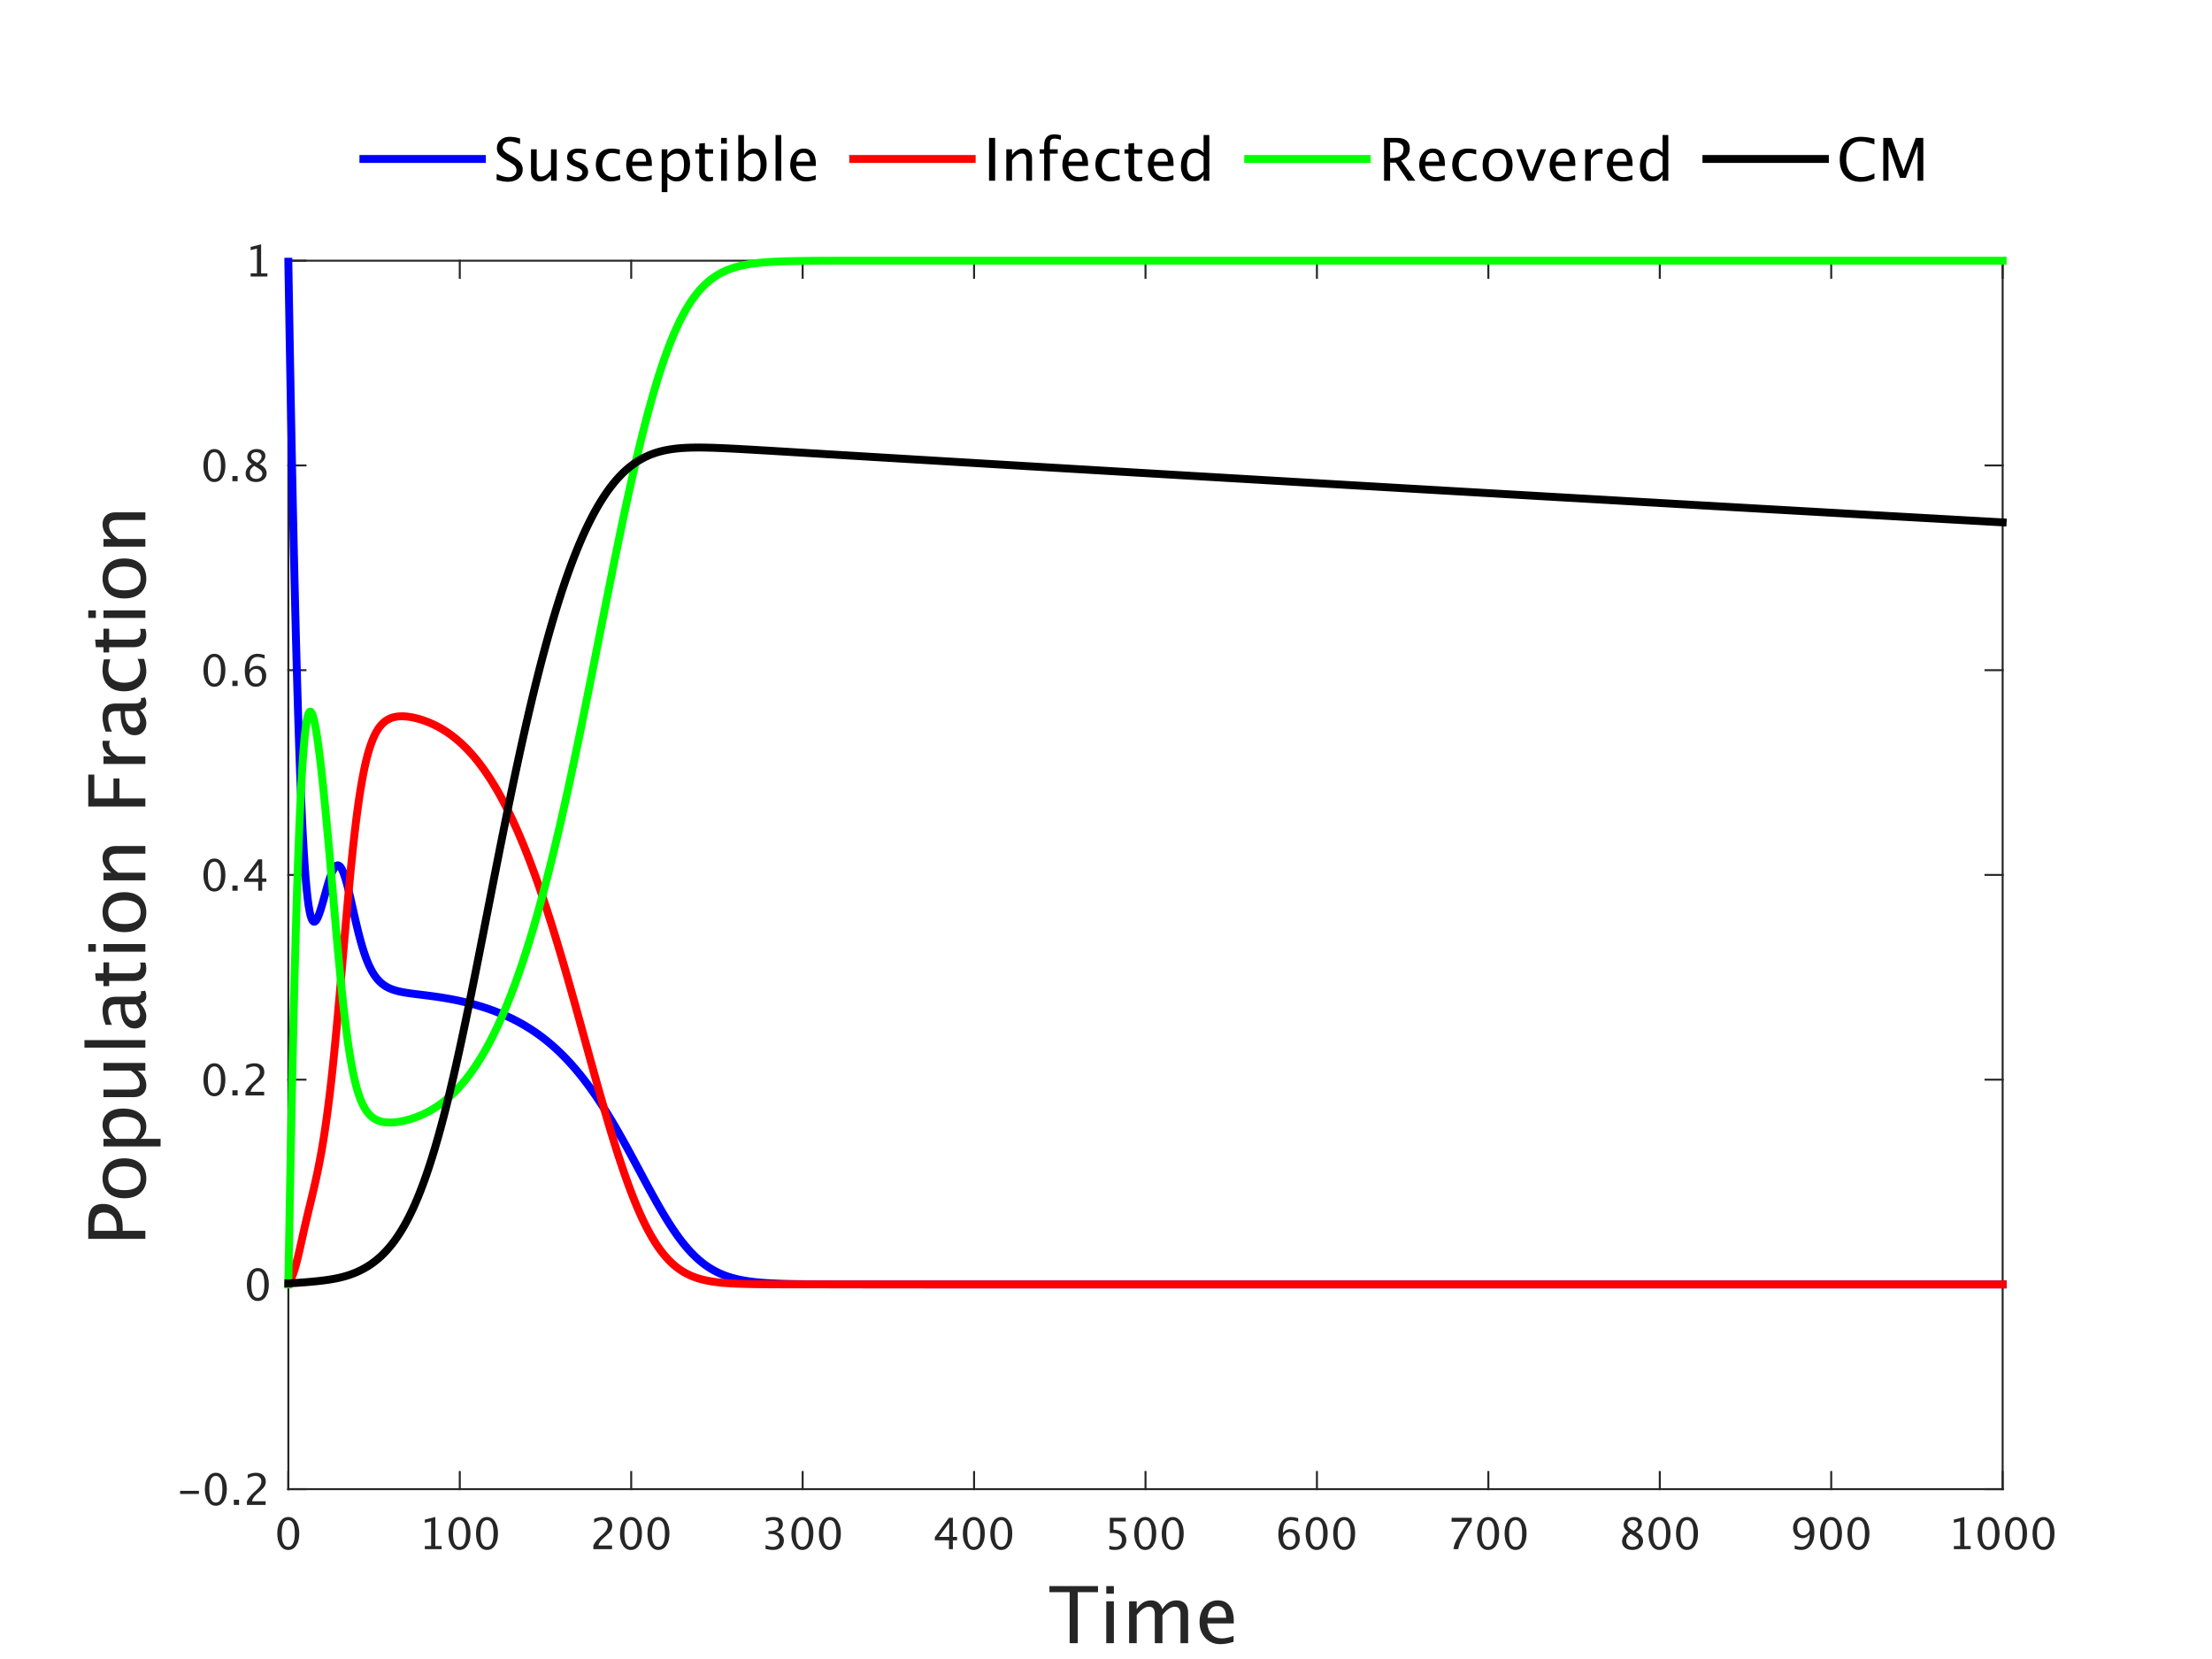 <?xml version="1.0"?>
<!DOCTYPE svg PUBLIC '-//W3C//DTD SVG 1.0//EN'
          'http://www.w3.org/TR/2001/REC-SVG-20010904/DTD/svg10.dtd'>
<svg xmlns:xlink="http://www.w3.org/1999/xlink" style="fill-opacity:1; color-rendering:auto; color-interpolation:auto; text-rendering:auto; stroke:black; stroke-linecap:square; stroke-miterlimit:10; shape-rendering:auto; stroke-opacity:1; fill:black; stroke-dasharray:none; font-weight:normal; stroke-width:1; font-family:'Dialog'; font-style:normal; stroke-linejoin:miter; font-size:12px; stroke-dashoffset:0; image-rendering:auto;" width="560" height="420" xmlns="http://www.w3.org/2000/svg"
><rect width="100%" height="100%" fill="#333333" stroke="none"/><!--Generated by the Batik Graphics2D SVG Generator--><defs id="genericDefs"
  /><g
  ><defs id="defs1"
    ><clipPath clipPathUnits="userSpaceOnUse" id="clipPath1"
      ><path d="M0 0 L560 0 L560 420 L0 420 L0 0 Z"
      /></clipPath
    ></defs
    ><g style="fill:white; stroke:white;"
    ><rect x="0" y="0" width="560" style="clip-path:url(#clipPath1); stroke:none;" height="420"
    /></g
    ><g style="fill:white; text-rendering:optimizeSpeed; color-rendering:optimizeSpeed; image-rendering:optimizeSpeed; shape-rendering:crispEdges; stroke:white; color-interpolation:sRGB;"
    ><rect x="0" width="560" height="420" y="0" style="stroke:none;"
      /><path style="stroke:none;" d="M73 377 L507 377 L507 66 L73 66 Z"
    /></g
    ><g style="fill:rgb(38,38,38); text-rendering:geometricPrecision; image-rendering:optimizeQuality; color-rendering:optimizeQuality; stroke-linejoin:round; stroke:rgb(38,38,38); color-interpolation:linearRGB; stroke-width:0.5;"
    ><line y2="377" style="fill:none;" x1="73" x2="507" y1="377"
      /><line y2="66" style="fill:none;" x1="73" x2="507" y1="66"
      /><line y2="372.66" style="fill:none;" x1="73" x2="73" y1="377"
      /><line y2="372.66" style="fill:none;" x1="116.4" x2="116.4" y1="377"
      /><line y2="372.66" style="fill:none;" x1="159.8" x2="159.8" y1="377"
      /><line y2="372.66" style="fill:none;" x1="203.2" x2="203.2" y1="377"
      /><line y2="372.66" style="fill:none;" x1="246.6" x2="246.6" y1="377"
      /><line y2="372.66" style="fill:none;" x1="290" x2="290" y1="377"
      /><line y2="372.66" style="fill:none;" x1="333.4" x2="333.4" y1="377"
      /><line y2="372.66" style="fill:none;" x1="376.8" x2="376.8" y1="377"
      /><line y2="372.66" style="fill:none;" x1="420.2" x2="420.2" y1="377"
      /><line y2="372.66" style="fill:none;" x1="463.6" x2="463.6" y1="377"
      /><line y2="372.66" style="fill:none;" x1="507" x2="507" y1="377"
      /><line y2="70.34" style="fill:none;" x1="73" x2="73" y1="66"
      /><line y2="70.34" style="fill:none;" x1="116.4" x2="116.4" y1="66"
      /><line y2="70.34" style="fill:none;" x1="159.8" x2="159.8" y1="66"
      /><line y2="70.34" style="fill:none;" x1="203.2" x2="203.2" y1="66"
      /><line y2="70.34" style="fill:none;" x1="246.6" x2="246.6" y1="66"
      /><line y2="70.34" style="fill:none;" x1="290" x2="290" y1="66"
      /><line y2="70.34" style="fill:none;" x1="333.4" x2="333.4" y1="66"
      /><line y2="70.34" style="fill:none;" x1="376.8" x2="376.8" y1="66"
      /><line y2="70.34" style="fill:none;" x1="420.2" x2="420.2" y1="66"
      /><line y2="70.34" style="fill:none;" x1="463.6" x2="463.6" y1="66"
      /><line y2="70.34" style="fill:none;" x1="507" x2="507" y1="66"
    /></g
    ><g transform="translate(73,381.2)" style="font-size:11px; fill:rgb(38,38,38); text-rendering:geometricPrecision; color-rendering:optimizeQuality; image-rendering:optimizeQuality; stroke:rgb(38,38,38); color-interpolation:linearRGB;"
    ><path style="stroke:none;" d="M-0.052 11.199 Q-1.282 11.199 -2.042 10.041 Q-2.802 8.884 -2.802 7.02 Q-2.802 5.14 -2.036 3.996 Q-1.271 2.852 -0.019 2.852 Q1.232 2.852 1.997 3.996 Q2.763 5.14 2.763 7.004 Q2.763 8.916 1.997 10.057 Q1.232 11.199 -0.052 11.199 ZM-0.041 10.404 Q1.64 10.404 1.64 6.988 Q1.64 3.647 -0.019 3.647 Q-1.674 3.647 -1.674 7.02 Q-1.674 10.404 -0.041 10.404 Z"
    /></g
    ><g transform="translate(116.4,381.2)" style="font-size:11px; fill:rgb(38,38,38); text-rendering:geometricPrecision; color-rendering:optimizeQuality; image-rendering:optimizeQuality; stroke:rgb(38,38,38); color-interpolation:linearRGB;"
    ><path style="stroke:none;" d="M-8.846 11 L-8.846 10.205 L-7.256 10.205 L-7.256 3.932 L-8.846 4.329 L-8.846 3.513 L-6.192 2.852 L-6.192 10.205 L-4.603 10.205 L-4.603 11 ZM-0.096 11.199 Q-1.326 11.199 -2.086 10.041 Q-2.846 8.884 -2.846 7.02 Q-2.846 5.14 -2.081 3.996 Q-1.315 2.852 -0.064 2.852 Q1.188 2.852 1.953 3.996 Q2.718 5.14 2.718 7.004 Q2.718 8.916 1.953 10.057 Q1.188 11.199 -0.096 11.199 ZM-0.085 10.404 Q1.596 10.404 1.596 6.988 Q1.596 3.647 -0.064 3.647 Q-1.718 3.647 -1.718 7.02 Q-1.718 10.404 -0.085 10.404 ZM6.859 11.199 Q5.629 11.199 4.869 10.041 Q4.109 8.884 4.109 7.02 Q4.109 5.14 4.875 3.996 Q5.64 2.852 6.892 2.852 Q8.143 2.852 8.908 3.996 Q9.674 5.14 9.674 7.004 Q9.674 8.916 8.908 10.057 Q8.143 11.199 6.859 11.199 ZM6.87 10.404 Q8.551 10.404 8.551 6.988 Q8.551 3.647 6.892 3.647 Q5.237 3.647 5.237 7.02 Q5.237 10.404 6.87 10.404 Z"
    /></g
    ><g transform="translate(159.8,381.2)" style="font-size:11px; fill:rgb(38,38,38); text-rendering:geometricPrecision; color-rendering:optimizeQuality; image-rendering:optimizeQuality; stroke:rgb(38,38,38); color-interpolation:linearRGB;"
    ><path style="stroke:none;" d="M-9.587 11 L-9.587 10.071 Q-9.125 8.991 -7.718 7.718 L-7.111 7.176 Q-5.94 6.118 -5.94 5.076 Q-5.94 4.41 -6.34 4.028 Q-6.74 3.647 -7.439 3.647 Q-8.266 3.647 -9.388 4.286 L-9.388 3.352 Q-8.33 2.852 -7.288 2.852 Q-6.171 2.852 -5.494 3.454 Q-4.817 4.055 -4.817 5.049 Q-4.817 5.763 -5.158 6.316 Q-5.5 6.87 -6.429 7.659 L-6.837 8.008 Q-8.11 9.088 -8.309 10.071 L-4.855 10.071 L-4.855 11 ZM-0.096 11.199 Q-1.326 11.199 -2.086 10.041 Q-2.846 8.884 -2.846 7.02 Q-2.846 5.14 -2.081 3.996 Q-1.315 2.852 -0.064 2.852 Q1.188 2.852 1.953 3.996 Q2.718 5.14 2.718 7.004 Q2.718 8.916 1.953 10.057 Q1.188 11.199 -0.096 11.199 ZM-0.085 10.404 Q1.596 10.404 1.596 6.988 Q1.596 3.647 -0.064 3.647 Q-1.718 3.647 -1.718 7.02 Q-1.718 10.404 -0.085 10.404 ZM6.859 11.199 Q5.629 11.199 4.869 10.041 Q4.109 8.884 4.109 7.02 Q4.109 5.14 4.875 3.996 Q5.64 2.852 6.892 2.852 Q8.143 2.852 8.908 3.996 Q9.674 5.14 9.674 7.004 Q9.674 8.916 8.908 10.057 Q8.143 11.199 6.859 11.199 ZM6.87 10.404 Q8.551 10.404 8.551 6.988 Q8.551 3.647 6.892 3.647 Q5.237 3.647 5.237 7.02 Q5.237 10.404 6.87 10.404 Z"
    /></g
    ><g transform="translate(203.2,381.2)" style="font-size:11px; fill:rgb(38,38,38); text-rendering:geometricPrecision; color-rendering:optimizeQuality; image-rendering:optimizeQuality; stroke:rgb(38,38,38); color-interpolation:linearRGB;"
    ><path style="stroke:none;" d="M-9.383 10.941 L-9.383 9.953 Q-8.244 10.404 -7.589 10.404 Q-6.832 10.404 -6.356 9.961 Q-5.881 9.518 -5.881 8.814 Q-5.881 7.138 -8.228 7.138 L-8.647 7.138 L-8.647 6.424 L-8.276 6.418 Q-6.074 6.418 -6.074 4.866 Q-6.074 3.647 -7.524 3.647 Q-8.319 3.647 -9.275 4.093 L-9.275 3.169 Q-8.335 2.852 -7.449 2.852 Q-5.011 2.852 -5.011 4.694 Q-5.011 6.096 -6.67 6.692 Q-4.748 7.138 -4.748 8.798 Q-4.748 9.92 -5.489 10.56 Q-6.23 11.199 -7.524 11.199 Q-8.26 11.199 -9.383 10.941 ZM-0.096 11.199 Q-1.326 11.199 -2.086 10.041 Q-2.846 8.884 -2.846 7.02 Q-2.846 5.14 -2.081 3.996 Q-1.315 2.852 -0.064 2.852 Q1.188 2.852 1.953 3.996 Q2.718 5.14 2.718 7.004 Q2.718 8.916 1.953 10.057 Q1.188 11.199 -0.096 11.199 ZM-0.085 10.404 Q1.596 10.404 1.596 6.988 Q1.596 3.647 -0.064 3.647 Q-1.718 3.647 -1.718 7.02 Q-1.718 10.404 -0.085 10.404 ZM6.859 11.199 Q5.629 11.199 4.869 10.041 Q4.109 8.884 4.109 7.02 Q4.109 5.14 4.875 3.996 Q5.64 2.852 6.892 2.852 Q8.143 2.852 8.908 3.996 Q9.674 5.14 9.674 7.004 Q9.674 8.916 8.908 10.057 Q8.143 11.199 6.859 11.199 ZM6.87 10.404 Q8.551 10.404 8.551 6.988 Q8.551 3.647 6.892 3.647 Q5.237 3.647 5.237 7.02 Q5.237 10.404 6.87 10.404 Z"
    /></g
    ><g transform="translate(246.6,381.2)" style="font-size:11px; fill:rgb(38,38,38); text-rendering:geometricPrecision; color-rendering:optimizeQuality; image-rendering:optimizeQuality; stroke:rgb(38,38,38); color-interpolation:linearRGB;"
    ><path style="stroke:none;" d="M-6.359 11 L-6.359 8.749 L-9.936 8.749 L-9.936 7.949 L-6.359 3.051 L-5.365 3.051 L-5.365 7.885 L-4.302 7.885 L-4.302 8.749 L-5.365 8.749 L-5.365 11 ZM-8.899 7.885 L-6.289 7.885 L-6.289 4.351 ZM-0.096 11.199 Q-1.326 11.199 -2.086 10.041 Q-2.846 8.884 -2.846 7.02 Q-2.846 5.14 -2.081 3.996 Q-1.315 2.852 -0.064 2.852 Q1.188 2.852 1.953 3.996 Q2.718 5.14 2.718 7.004 Q2.718 8.916 1.953 10.057 Q1.188 11.199 -0.096 11.199 ZM-0.085 10.404 Q1.596 10.404 1.596 6.988 Q1.596 3.647 -0.064 3.647 Q-1.718 3.647 -1.718 7.02 Q-1.718 10.404 -0.085 10.404 ZM6.859 11.199 Q5.629 11.199 4.869 10.041 Q4.109 8.884 4.109 7.02 Q4.109 5.14 4.875 3.996 Q5.64 2.852 6.892 2.852 Q8.143 2.852 8.908 3.996 Q9.674 5.14 9.674 7.004 Q9.674 8.916 8.908 10.057 Q8.143 11.199 6.859 11.199 ZM6.87 10.404 Q8.551 10.404 8.551 6.988 Q8.551 3.647 6.892 3.647 Q5.237 3.647 5.237 7.02 Q5.237 10.404 6.87 10.404 Z"
    /></g
    ><g transform="translate(290,381.2)" style="font-size:11px; fill:rgb(38,38,38); text-rendering:geometricPrecision; color-rendering:optimizeQuality; image-rendering:optimizeQuality; stroke:rgb(38,38,38); color-interpolation:linearRGB;"
    ><path style="stroke:none;" d="M-9.163 11.032 L-9.163 10.087 Q-8.373 10.404 -7.659 10.404 Q-6.875 10.404 -6.426 9.942 Q-5.978 9.48 -5.978 8.669 Q-5.978 6.88 -8.443 6.88 Q-8.722 6.88 -9.028 6.918 L-9.028 3.051 L-5.005 3.051 L-5.005 3.975 L-8.099 3.975 L-8.099 6.069 Q-6.568 6.069 -5.709 6.773 Q-4.85 7.477 -4.85 8.723 Q-4.85 9.883 -5.631 10.541 Q-6.413 11.199 -7.798 11.199 Q-8.4 11.199 -9.163 11.032 ZM-0.096 11.199 Q-1.326 11.199 -2.086 10.041 Q-2.846 8.884 -2.846 7.02 Q-2.846 5.14 -2.081 3.996 Q-1.315 2.852 -0.064 2.852 Q1.188 2.852 1.953 3.996 Q2.718 5.14 2.718 7.004 Q2.718 8.916 1.953 10.057 Q1.188 11.199 -0.096 11.199 ZM-0.085 10.404 Q1.596 10.404 1.596 6.988 Q1.596 3.647 -0.064 3.647 Q-1.718 3.647 -1.718 7.02 Q-1.718 10.404 -0.085 10.404 ZM6.859 11.199 Q5.629 11.199 4.869 10.041 Q4.109 8.884 4.109 7.02 Q4.109 5.14 4.875 3.996 Q5.64 2.852 6.892 2.852 Q8.143 2.852 8.908 3.996 Q9.674 5.14 9.674 7.004 Q9.674 8.916 8.908 10.057 Q8.143 11.199 6.859 11.199 ZM6.87 10.404 Q8.551 10.404 8.551 6.988 Q8.551 3.647 6.892 3.647 Q5.237 3.647 5.237 7.02 Q5.237 10.404 6.87 10.404 Z"
    /></g
    ><g transform="translate(333.4,381.2)" style="font-size:11px; fill:rgb(38,38,38); text-rendering:geometricPrecision; color-rendering:optimizeQuality; image-rendering:optimizeQuality; stroke:rgb(38,38,38); color-interpolation:linearRGB;"
    ><path style="stroke:none;" d="M-8.609 6.88 Q-7.852 5.897 -6.703 5.897 Q-5.661 5.897 -4.997 6.588 Q-4.334 7.278 -4.334 8.357 Q-4.334 9.598 -5.078 10.398 Q-5.822 11.199 -6.966 11.199 Q-8.282 11.199 -9.023 10.141 Q-9.764 9.082 -9.764 7.203 Q-9.764 5.135 -8.913 3.991 Q-8.062 2.847 -6.515 2.847 Q-5.806 2.847 -4.742 3.147 L-4.742 4.071 Q-5.865 3.642 -6.579 3.642 Q-8.609 3.642 -8.609 6.88 ZM-5.397 8.594 Q-5.397 7.691 -5.803 7.176 Q-6.208 6.66 -6.928 6.66 Q-7.6 6.66 -8.083 7.111 Q-8.566 7.562 -8.566 8.196 Q-8.566 9.195 -8.107 9.8 Q-7.648 10.404 -6.891 10.404 Q-6.208 10.404 -5.803 9.912 Q-5.397 9.421 -5.397 8.594 ZM-0.096 11.199 Q-1.326 11.199 -2.086 10.041 Q-2.846 8.884 -2.846 7.02 Q-2.846 5.14 -2.081 3.996 Q-1.315 2.852 -0.064 2.852 Q1.188 2.852 1.953 3.996 Q2.718 5.14 2.718 7.004 Q2.718 8.916 1.953 10.057 Q1.188 11.199 -0.096 11.199 ZM-0.085 10.404 Q1.596 10.404 1.596 6.988 Q1.596 3.647 -0.064 3.647 Q-1.718 3.647 -1.718 7.02 Q-1.718 10.404 -0.085 10.404 ZM6.859 11.199 Q5.629 11.199 4.869 10.041 Q4.109 8.884 4.109 7.02 Q4.109 5.14 4.875 3.996 Q5.64 2.852 6.892 2.852 Q8.143 2.852 8.908 3.996 Q9.674 5.14 9.674 7.004 Q9.674 8.916 8.908 10.057 Q8.143 11.199 6.859 11.199 ZM6.87 10.404 Q8.551 10.404 8.551 6.988 Q8.551 3.647 6.892 3.647 Q5.237 3.647 5.237 7.02 Q5.237 10.404 6.87 10.404 Z"
    /></g
    ><g transform="translate(376.8,381.2)" style="font-size:11px; fill:rgb(38,38,38); text-rendering:geometricPrecision; color-rendering:optimizeQuality; image-rendering:optimizeQuality; stroke:rgb(38,38,38); color-interpolation:linearRGB;"
    ><path style="stroke:none;" d="M-8.846 11 Q-8.69 10.071 -8.403 9.394 Q-8.115 8.717 -7.385 7.536 L-5.215 4.044 L-9.308 4.044 L-9.308 3.051 L-4.205 3.051 L-4.205 4.044 Q-7.261 8.551 -7.627 11 ZM-0.096 11.199 Q-1.326 11.199 -2.086 10.041 Q-2.846 8.884 -2.846 7.02 Q-2.846 5.14 -2.081 3.996 Q-1.315 2.852 -0.064 2.852 Q1.188 2.852 1.953 3.996 Q2.718 5.14 2.718 7.004 Q2.718 8.916 1.953 10.057 Q1.188 11.199 -0.096 11.199 ZM-0.085 10.404 Q1.596 10.404 1.596 6.988 Q1.596 3.647 -0.064 3.647 Q-1.718 3.647 -1.718 7.02 Q-1.718 10.404 -0.085 10.404 ZM6.859 11.199 Q5.629 11.199 4.869 10.041 Q4.109 8.884 4.109 7.02 Q4.109 5.14 4.875 3.996 Q5.64 2.852 6.892 2.852 Q8.143 2.852 8.908 3.996 Q9.674 5.14 9.674 7.004 Q9.674 8.916 8.908 10.057 Q8.143 11.199 6.859 11.199 ZM6.87 10.404 Q8.551 10.404 8.551 6.988 Q8.551 3.647 6.892 3.647 Q5.237 3.647 5.237 7.02 Q5.237 10.404 6.87 10.404 Z"
    /></g
    ><g transform="translate(420.2,381.2)" style="font-size:11px; fill:rgb(38,38,38); text-rendering:geometricPrecision; color-rendering:optimizeQuality; image-rendering:optimizeQuality; stroke:rgb(38,38,38); color-interpolation:linearRGB;"
    ><path style="stroke:none;" d="M-7.97 6.671 Q-9.136 5.86 -9.136 4.877 Q-9.136 3.975 -8.475 3.411 Q-7.814 2.847 -6.751 2.847 Q-5.768 2.847 -5.158 3.325 Q-4.549 3.803 -4.549 4.565 Q-4.549 5.72 -6.031 6.671 Q-4.232 7.552 -4.232 8.943 Q-4.232 9.942 -4.987 10.57 Q-5.741 11.199 -6.934 11.199 Q-8.104 11.199 -8.827 10.605 Q-9.549 10.012 -9.549 9.045 Q-9.549 7.616 -7.97 6.671 ZM-6.622 6.338 Q-5.51 5.607 -5.51 4.71 Q-5.51 4.232 -5.881 3.94 Q-6.252 3.647 -6.858 3.647 Q-7.444 3.647 -7.809 3.934 Q-8.174 4.222 -8.174 4.678 Q-8.174 5.124 -7.844 5.476 Q-7.514 5.828 -6.622 6.338 ZM-7.396 7.101 Q-8.035 7.595 -8.263 7.963 Q-8.491 8.331 -8.491 8.878 Q-8.491 9.56 -8.051 9.982 Q-7.61 10.404 -6.891 10.404 Q-6.198 10.404 -5.76 10.044 Q-5.322 9.684 -5.322 9.109 Q-5.322 8.648 -5.593 8.328 Q-5.865 8.008 -6.644 7.546 ZM-0.096 11.199 Q-1.326 11.199 -2.086 10.041 Q-2.846 8.884 -2.846 7.02 Q-2.846 5.14 -2.081 3.996 Q-1.315 2.852 -0.064 2.852 Q1.188 2.852 1.953 3.996 Q2.718 5.14 2.718 7.004 Q2.718 8.916 1.953 10.057 Q1.188 11.199 -0.096 11.199 ZM-0.085 10.404 Q1.596 10.404 1.596 6.988 Q1.596 3.647 -0.064 3.647 Q-1.718 3.647 -1.718 7.02 Q-1.718 10.404 -0.085 10.404 ZM6.859 11.199 Q5.629 11.199 4.869 10.041 Q4.109 8.884 4.109 7.02 Q4.109 5.14 4.875 3.996 Q5.64 2.852 6.892 2.852 Q8.143 2.852 8.908 3.996 Q9.674 5.14 9.674 7.004 Q9.674 8.916 8.908 10.057 Q8.143 11.199 6.859 11.199 ZM6.87 10.404 Q8.551 10.404 8.551 6.988 Q8.551 3.647 6.892 3.647 Q5.237 3.647 5.237 7.02 Q5.237 10.404 6.87 10.404 Z"
    /></g
    ><g transform="translate(463.6,381.2)" style="font-size:11px; fill:rgb(38,38,38); text-rendering:geometricPrecision; color-rendering:optimizeQuality; image-rendering:optimizeQuality; stroke:rgb(38,38,38); color-interpolation:linearRGB;"
    ><path style="stroke:none;" d="M-9.248 10.952 L-9.248 10.055 Q-8.239 10.404 -7.53 10.404 Q-6.542 10.404 -5.986 9.563 Q-5.43 8.723 -5.43 7.224 Q-6.235 8.218 -7.261 8.218 Q-8.266 8.218 -8.964 7.479 Q-9.662 6.741 -9.662 5.677 Q-9.662 4.458 -8.918 3.655 Q-8.174 2.852 -7.046 2.852 Q-5.752 2.852 -5.005 3.891 Q-4.259 4.931 -4.259 6.735 Q-4.259 8.787 -5.169 9.993 Q-6.08 11.199 -7.632 11.199 Q-8.255 11.199 -9.248 10.952 ZM-8.604 5.468 Q-8.604 6.392 -8.193 6.923 Q-7.782 7.455 -7.068 7.455 Q-6.396 7.455 -5.921 6.998 Q-5.446 6.542 -5.446 5.897 Q-5.446 4.882 -5.905 4.262 Q-6.364 3.642 -7.111 3.642 Q-7.804 3.642 -8.204 4.133 Q-8.604 4.625 -8.604 5.468 ZM-0.096 11.199 Q-1.326 11.199 -2.086 10.041 Q-2.846 8.884 -2.846 7.02 Q-2.846 5.14 -2.081 3.996 Q-1.315 2.852 -0.064 2.852 Q1.188 2.852 1.953 3.996 Q2.718 5.14 2.718 7.004 Q2.718 8.916 1.953 10.057 Q1.188 11.199 -0.096 11.199 ZM-0.085 10.404 Q1.596 10.404 1.596 6.988 Q1.596 3.647 -0.064 3.647 Q-1.718 3.647 -1.718 7.02 Q-1.718 10.404 -0.085 10.404 ZM6.859 11.199 Q5.629 11.199 4.869 10.041 Q4.109 8.884 4.109 7.02 Q4.109 5.14 4.875 3.996 Q5.64 2.852 6.892 2.852 Q8.143 2.852 8.908 3.996 Q9.674 5.14 9.674 7.004 Q9.674 8.916 8.908 10.057 Q8.143 11.199 6.859 11.199 ZM6.87 10.404 Q8.551 10.404 8.551 6.988 Q8.551 3.647 6.892 3.647 Q5.237 3.647 5.237 7.02 Q5.237 10.404 6.87 10.404 Z"
    /></g
    ><g transform="translate(507,381.2)" style="font-size:11px; fill:rgb(38,38,38); text-rendering:geometricPrecision; color-rendering:optimizeQuality; image-rendering:optimizeQuality; stroke:rgb(38,38,38); color-interpolation:linearRGB;"
    ><path style="stroke:none;" d="M-12.346 11 L-12.346 10.205 L-10.756 10.205 L-10.756 3.932 L-12.346 4.329 L-12.346 3.513 L-9.692 2.852 L-9.692 10.205 L-8.102 10.205 L-8.102 11 ZM-3.596 11.199 Q-4.826 11.199 -5.586 10.041 Q-6.346 8.884 -6.346 7.02 Q-6.346 5.14 -5.581 3.996 Q-4.815 2.852 -3.564 2.852 Q-2.312 2.852 -1.547 3.996 Q-0.782 5.14 -0.782 7.004 Q-0.782 8.916 -1.547 10.057 Q-2.312 11.199 -3.596 11.199 ZM-3.585 10.404 Q-1.904 10.404 -1.904 6.988 Q-1.904 3.647 -3.564 3.647 Q-5.218 3.647 -5.218 7.02 Q-5.218 10.404 -3.585 10.404 ZM3.359 11.199 Q2.129 11.199 1.369 10.041 Q0.609 8.884 0.609 7.02 Q0.609 5.14 1.375 3.996 Q2.14 2.852 3.392 2.852 Q4.643 2.852 5.408 3.996 Q6.174 5.14 6.174 7.004 Q6.174 8.916 5.408 10.057 Q4.643 11.199 3.359 11.199 ZM3.37 10.404 Q5.051 10.404 5.051 6.988 Q5.051 3.647 3.392 3.647 Q1.737 3.647 1.737 7.02 Q1.737 10.404 3.37 10.404 ZM10.315 11.199 Q9.085 11.199 8.325 10.041 Q7.565 8.884 7.565 7.02 Q7.565 5.14 8.33 3.996 Q9.096 2.852 10.347 2.852 Q11.599 2.852 12.364 3.996 Q13.129 5.14 13.129 7.004 Q13.129 8.916 12.364 10.057 Q11.599 11.199 10.315 11.199 ZM10.326 10.404 Q12.007 10.404 12.007 6.988 Q12.007 3.647 10.347 3.647 Q8.693 3.647 8.693 7.02 Q8.693 10.404 10.326 10.404 Z"
    /></g
    ><g transform="translate(290,396)" style="font-size:20px; fill:rgb(38,38,38); text-rendering:geometricPrecision; color-rendering:optimizeQuality; image-rendering:optimizeQuality; stroke:rgb(38,38,38); color-interpolation:linearRGB;"
    ><path style="stroke:none;" d="M-19.197 20 L-19.197 7.08 L-24.324 7.08 L-24.324 5.547 L-12.02 5.547 L-12.02 7.08 L-17.146 7.08 L-17.146 20 ZM-9.93 20 L-9.93 9.395 L-8.006 9.395 L-8.006 20 ZM-9.93 7.471 L-9.93 5.547 L-8.006 5.547 L-8.006 7.471 ZM-4.148 20 L-4.148 9.395 L-2.225 9.395 L-2.225 11.387 Q-0.818 9.16 1.389 9.16 Q3.518 9.16 4.289 11.387 Q5.656 9.15 7.844 9.15 Q9.25 9.15 10.021 9.976 Q10.793 10.801 10.793 12.285 L10.793 20 L8.859 20 L8.859 12.588 Q8.859 10.771 7.424 10.771 Q5.93 10.771 4.289 12.891 L4.289 20 L2.356 20 L2.356 12.588 Q2.356 10.762 0.891 10.762 Q-0.565 10.762 -2.225 12.891 L-2.225 20 ZM22.297 19.658 Q20.363 20.244 18.986 20.244 Q16.643 20.244 15.163 18.686 Q13.684 17.129 13.684 14.648 Q13.684 12.236 14.987 10.693 Q16.291 9.15 18.322 9.15 Q20.246 9.15 21.296 10.518 Q22.346 11.885 22.346 14.404 L22.336 15 L15.646 15 Q16.066 18.779 19.348 18.779 Q20.549 18.779 22.297 18.135 ZM15.734 13.555 L20.412 13.555 Q20.412 10.596 18.205 10.596 Q15.988 10.596 15.734 13.555 Z"
    /></g
    ><g style="fill:rgb(38,38,38); text-rendering:geometricPrecision; image-rendering:optimizeQuality; color-rendering:optimizeQuality; stroke-linejoin:round; stroke:rgb(38,38,38); color-interpolation:linearRGB; stroke-width:0.5;"
    ><line y2="66" style="fill:none;" x1="73" x2="73" y1="377"
      /><line y2="66" style="fill:none;" x1="507" x2="507" y1="377"
      /><line y2="377" style="fill:none;" x1="73" x2="77.34" y1="377"
      /><line y2="325.167" style="fill:none;" x1="73" x2="77.34" y1="325.167"
      /><line y2="273.333" style="fill:none;" x1="73" x2="77.34" y1="273.333"
      /><line y2="221.5" style="fill:none;" x1="73" x2="77.34" y1="221.5"
      /><line y2="169.667" style="fill:none;" x1="73" x2="77.34" y1="169.667"
      /><line y2="117.833" style="fill:none;" x1="73" x2="77.34" y1="117.833"
      /><line y2="66" style="fill:none;" x1="73" x2="77.34" y1="66"
      /><line y2="377" style="fill:none;" x1="507" x2="502.66" y1="377"
      /><line y2="325.167" style="fill:none;" x1="507" x2="502.66" y1="325.167"
      /><line y2="273.333" style="fill:none;" x1="507" x2="502.66" y1="273.333"
      /><line y2="221.5" style="fill:none;" x1="507" x2="502.66" y1="221.5"
      /><line y2="169.667" style="fill:none;" x1="507" x2="502.66" y1="169.667"
      /><line y2="117.833" style="fill:none;" x1="507" x2="502.66" y1="117.833"
      /><line y2="66" style="fill:none;" x1="507" x2="502.66" y1="66"
    /></g
    ><g transform="translate(68.8,377)" style="font-size:11px; fill:rgb(38,38,38); text-rendering:geometricPrecision; color-rendering:optimizeQuality; image-rendering:optimizeQuality; stroke:rgb(38,38,38); color-interpolation:linearRGB;"
    ><path style="stroke:none;" d="M-23.205 1.218 L-23.205 0.423 L-18.436 0.423 L-18.436 1.218 ZM-14.187 4.199 Q-15.417 4.199 -16.177 3.041 Q-16.937 1.884 -16.937 0.02 Q-16.937 -1.86 -16.172 -3.004 Q-15.406 -4.148 -14.155 -4.148 Q-12.903 -4.148 -12.138 -3.004 Q-11.373 -1.86 -11.373 0.004 Q-11.373 1.916 -12.138 3.057 Q-12.903 4.199 -14.187 4.199 ZM-14.176 3.404 Q-12.495 3.404 -12.495 -0.012 Q-12.495 -3.353 -14.155 -3.353 Q-15.809 -3.353 -15.809 0.02 Q-15.809 3.404 -14.176 3.404 ZM-9.605 4 L-9.605 2.673 L-8.279 2.673 L-8.279 4 ZM-6.286 4 L-6.286 3.071 Q-5.824 1.991 -4.417 0.718 L-3.81 0.176 Q-2.639 -0.882 -2.639 -1.924 Q-2.639 -2.59 -3.039 -2.972 Q-3.439 -3.353 -4.138 -3.353 Q-4.965 -3.353 -6.087 -2.714 L-6.087 -3.648 Q-5.029 -4.148 -3.987 -4.148 Q-2.87 -4.148 -2.193 -3.546 Q-1.517 -2.945 -1.517 -1.951 Q-1.517 -1.237 -1.858 -0.684 Q-2.199 -0.13 -3.128 0.659 L-3.536 1.008 Q-4.809 2.088 -5.008 3.071 L-1.554 3.071 L-1.554 4 Z"
    /></g
    ><g transform="translate(68.8,325.167)" style="font-size:11px; fill:rgb(38,38,38); text-rendering:geometricPrecision; color-rendering:optimizeQuality; image-rendering:optimizeQuality; stroke:rgb(38,38,38); color-interpolation:linearRGB;"
    ><path style="stroke:none;" d="M-3.552 4.199 Q-4.782 4.199 -5.542 3.041 Q-6.302 1.884 -6.302 0.02 Q-6.302 -1.86 -5.536 -3.004 Q-4.771 -4.148 -3.519 -4.148 Q-2.268 -4.148 -1.503 -3.004 Q-0.737 -1.86 -0.737 0.004 Q-0.737 1.916 -1.503 3.057 Q-2.268 4.199 -3.552 4.199 ZM-3.541 3.404 Q-1.86 3.404 -1.86 -0.012 Q-1.86 -3.353 -3.519 -3.353 Q-5.174 -3.353 -5.174 0.02 Q-5.174 3.404 -3.541 3.404 Z"
    /></g
    ><g transform="translate(68.8,273.333)" style="font-size:11px; fill:rgb(38,38,38); text-rendering:geometricPrecision; color-rendering:optimizeQuality; image-rendering:optimizeQuality; stroke:rgb(38,38,38); color-interpolation:linearRGB;"
    ><path style="stroke:none;" d="M-14.552 4.199 Q-15.782 4.199 -16.542 3.041 Q-17.302 1.884 -17.302 0.02 Q-17.302 -1.86 -16.536 -3.004 Q-15.771 -4.148 -14.52 -4.148 Q-13.268 -4.148 -12.503 -3.004 Q-11.737 -1.86 -11.737 0.004 Q-11.737 1.916 -12.503 3.057 Q-13.268 4.199 -14.552 4.199 ZM-14.541 3.404 Q-12.86 3.404 -12.86 -0.012 Q-12.86 -3.353 -14.52 -3.353 Q-16.174 -3.353 -16.174 0.02 Q-16.174 3.404 -14.541 3.404 ZM-9.97 4 L-9.97 2.673 L-8.644 2.673 L-8.644 4 ZM-6.651 4 L-6.651 3.071 Q-6.189 1.991 -4.782 0.718 L-4.175 0.176 Q-3.004 -0.882 -3.004 -1.924 Q-3.004 -2.59 -3.404 -2.972 Q-3.804 -3.353 -4.502 -3.353 Q-5.33 -3.353 -6.452 -2.714 L-6.452 -3.648 Q-5.394 -4.148 -4.352 -4.148 Q-3.235 -4.148 -2.558 -3.546 Q-1.881 -2.945 -1.881 -1.951 Q-1.881 -1.237 -2.222 -0.684 Q-2.563 -0.13 -3.493 0.659 L-3.901 1.008 Q-5.174 2.088 -5.373 3.071 L-1.919 3.071 L-1.919 4 Z"
    /></g
    ><g transform="translate(68.8,221.5)" style="font-size:11px; fill:rgb(38,38,38); text-rendering:geometricPrecision; color-rendering:optimizeQuality; image-rendering:optimizeQuality; stroke:rgb(38,38,38); color-interpolation:linearRGB;"
    ><path style="stroke:none;" d="M-14.552 4.199 Q-15.782 4.199 -16.542 3.041 Q-17.302 1.884 -17.302 0.02 Q-17.302 -1.86 -16.536 -3.004 Q-15.771 -4.148 -14.52 -4.148 Q-13.268 -4.148 -12.503 -3.004 Q-11.737 -1.86 -11.737 0.004 Q-11.737 1.916 -12.503 3.057 Q-13.268 4.199 -14.552 4.199 ZM-14.541 3.404 Q-12.86 3.404 -12.86 -0.012 Q-12.86 -3.353 -14.52 -3.353 Q-16.174 -3.353 -16.174 0.02 Q-16.174 3.404 -14.541 3.404 ZM-9.97 4 L-9.97 2.673 L-8.644 2.673 L-8.644 4 ZM-3.423 4 L-3.423 1.75 L-7 1.75 L-7 0.949 L-3.423 -3.949 L-2.429 -3.949 L-2.429 0.885 L-1.366 0.885 L-1.366 1.75 L-2.429 1.75 L-2.429 4 ZM-5.963 0.885 L-3.353 0.885 L-3.353 -2.649 Z"
    /></g
    ><g transform="translate(68.8,169.667)" style="font-size:11px; fill:rgb(38,38,38); text-rendering:geometricPrecision; color-rendering:optimizeQuality; image-rendering:optimizeQuality; stroke:rgb(38,38,38); color-interpolation:linearRGB;"
    ><path style="stroke:none;" d="M-14.552 4.199 Q-15.782 4.199 -16.542 3.041 Q-17.302 1.884 -17.302 0.02 Q-17.302 -1.86 -16.536 -3.004 Q-15.771 -4.148 -14.52 -4.148 Q-13.268 -4.148 -12.503 -3.004 Q-11.737 -1.86 -11.737 0.004 Q-11.737 1.916 -12.503 3.057 Q-13.268 4.199 -14.552 4.199 ZM-14.541 3.404 Q-12.86 3.404 -12.86 -0.012 Q-12.86 -3.353 -14.52 -3.353 Q-16.174 -3.353 -16.174 0.02 Q-16.174 3.404 -14.541 3.404 ZM-9.97 4 L-9.97 2.673 L-8.644 2.673 L-8.644 4 ZM-5.673 -0.12 Q-4.916 -1.103 -3.767 -1.103 Q-2.725 -1.103 -2.061 -0.412 Q-1.398 0.278 -1.398 1.357 Q-1.398 2.598 -2.142 3.398 Q-2.886 4.199 -4.03 4.199 Q-5.346 4.199 -6.087 3.141 Q-6.828 2.083 -6.828 0.203 Q-6.828 -1.865 -5.977 -3.009 Q-5.125 -4.153 -3.579 -4.153 Q-2.87 -4.153 -1.806 -3.853 L-1.806 -2.929 Q-2.929 -3.358 -3.643 -3.358 Q-5.673 -3.358 -5.673 -0.12 ZM-2.461 1.594 Q-2.461 0.691 -2.867 0.176 Q-3.272 -0.34 -3.992 -0.34 Q-4.664 -0.34 -5.147 0.111 Q-5.63 0.562 -5.63 1.196 Q-5.63 2.195 -5.171 2.8 Q-4.712 3.404 -3.955 3.404 Q-3.272 3.404 -2.867 2.912 Q-2.461 2.421 -2.461 1.594 Z"
    /></g
    ><g transform="translate(68.8,117.833)" style="font-size:11px; fill:rgb(38,38,38); text-rendering:geometricPrecision; color-rendering:optimizeQuality; image-rendering:optimizeQuality; stroke:rgb(38,38,38); color-interpolation:linearRGB;"
    ><path style="stroke:none;" d="M-14.552 4.199 Q-15.782 4.199 -16.542 3.041 Q-17.302 1.884 -17.302 0.02 Q-17.302 -1.86 -16.536 -3.004 Q-15.771 -4.148 -14.52 -4.148 Q-13.268 -4.148 -12.503 -3.004 Q-11.737 -1.86 -11.737 0.004 Q-11.737 1.916 -12.503 3.057 Q-13.268 4.199 -14.552 4.199 ZM-14.541 3.404 Q-12.86 3.404 -12.86 -0.012 Q-12.86 -3.353 -14.52 -3.353 Q-16.174 -3.353 -16.174 0.02 Q-16.174 3.404 -14.541 3.404 ZM-9.97 4 L-9.97 2.673 L-8.644 2.673 L-8.644 4 ZM-5.034 -0.329 Q-6.2 -1.14 -6.2 -2.123 Q-6.2 -3.025 -5.539 -3.589 Q-4.878 -4.153 -3.815 -4.153 Q-2.832 -4.153 -2.222 -3.675 Q-1.613 -3.197 -1.613 -2.435 Q-1.613 -1.28 -3.095 -0.329 Q-1.296 0.552 -1.296 1.943 Q-1.296 2.942 -2.05 3.57 Q-2.805 4.199 -3.998 4.199 Q-5.168 4.199 -5.891 3.605 Q-6.613 3.012 -6.613 2.045 Q-6.613 0.616 -5.034 -0.329 ZM-3.686 -0.662 Q-2.574 -1.393 -2.574 -2.29 Q-2.574 -2.768 -2.945 -3.06 Q-3.315 -3.353 -3.922 -3.353 Q-4.508 -3.353 -4.873 -3.066 Q-5.238 -2.778 -5.238 -2.322 Q-5.238 -1.876 -4.908 -1.524 Q-4.578 -1.172 -3.686 -0.662 ZM-4.46 0.101 Q-5.099 0.595 -5.327 0.963 Q-5.555 1.331 -5.555 1.878 Q-5.555 2.561 -5.115 2.982 Q-4.674 3.404 -3.955 3.404 Q-3.262 3.404 -2.824 3.044 Q-2.386 2.684 -2.386 2.109 Q-2.386 1.647 -2.658 1.328 Q-2.929 1.008 -3.708 0.546 Z"
    /></g
    ><g transform="translate(68.8,66)" style="font-size:11px; fill:rgb(38,38,38); text-rendering:geometricPrecision; color-rendering:optimizeQuality; image-rendering:optimizeQuality; stroke:rgb(38,38,38); color-interpolation:linearRGB;"
    ><path style="stroke:none;" d="M-5.346 4 L-5.346 3.205 L-3.756 3.205 L-3.756 -3.068 L-5.346 -2.671 L-5.346 -3.487 L-2.692 -4.148 L-2.692 3.205 L-1.103 3.205 L-1.103 4 Z"
    /></g
    ><g transform="translate(41.8,221.5) rotate(-90)" style="font-size:20px; fill:rgb(38,38,38); text-rendering:geometricPrecision; color-rendering:optimizeQuality; image-rendering:optimizeQuality; stroke:rgb(38,38,38); color-interpolation:linearRGB;"
    ><path style="stroke:none;" d="M-92.135 -5 L-92.135 -19.453 L-88.199 -19.453 Q-85.582 -19.453 -84.439 -18.569 Q-83.297 -17.686 -83.297 -15.664 Q-83.297 -13.359 -84.859 -12.051 Q-86.422 -10.742 -89.195 -10.742 L-90.103 -10.742 L-90.103 -5 ZM-90.103 -12.295 L-89.273 -12.295 Q-87.447 -12.295 -86.451 -13.135 Q-85.455 -13.975 -85.455 -15.508 Q-85.455 -16.807 -86.236 -17.363 Q-87.018 -17.92 -88.844 -17.92 L-90.103 -17.92 ZM-76.871 -4.756 Q-79.147 -4.756 -80.504 -6.265 Q-81.861 -7.773 -81.861 -10.303 Q-81.861 -12.861 -80.499 -14.351 Q-79.137 -15.84 -76.803 -15.84 Q-74.469 -15.84 -73.106 -14.351 Q-71.744 -12.861 -71.744 -10.322 Q-71.744 -7.725 -73.111 -6.24 Q-74.478 -4.756 -76.871 -4.756 ZM-76.842 -6.201 Q-73.785 -6.201 -73.785 -10.322 Q-73.785 -14.395 -76.803 -14.395 Q-79.811 -14.395 -79.811 -10.303 Q-79.811 -6.201 -76.842 -6.201 ZM-68.736 -1.143 L-68.736 -15.605 L-66.812 -15.605 L-66.812 -13.613 Q-65.631 -15.84 -63.268 -15.84 Q-61.353 -15.84 -60.255 -14.443 Q-59.156 -13.047 -59.156 -10.625 Q-59.156 -7.988 -60.401 -6.372 Q-61.647 -4.756 -63.678 -4.756 Q-65.562 -4.756 -66.812 -6.201 L-66.812 -1.143 ZM-66.812 -7.529 Q-65.328 -6.201 -63.98 -6.201 Q-61.207 -6.201 -61.207 -10.43 Q-61.207 -14.16 -63.668 -14.16 Q-65.279 -14.16 -66.812 -12.412 ZM-49.518 -5 L-49.518 -6.992 Q-51.051 -4.756 -53.238 -4.756 Q-54.625 -4.756 -55.445 -5.63 Q-56.266 -6.504 -56.266 -7.988 L-56.266 -15.605 L-54.342 -15.605 L-54.342 -8.613 Q-54.342 -7.422 -53.995 -6.919 Q-53.648 -6.416 -52.838 -6.416 Q-51.08 -6.416 -49.518 -8.73 L-49.518 -15.605 L-47.594 -15.605 L-47.594 -5 ZM-43.736 -5 L-43.736 -20.42 L-41.812 -20.42 L-41.812 -5 ZM-32.486 -6.348 Q-34.215 -4.756 -35.816 -4.756 Q-37.135 -4.756 -38.004 -5.581 Q-38.873 -6.406 -38.873 -7.666 Q-38.873 -9.404 -37.413 -10.337 Q-35.953 -11.27 -33.228 -11.27 L-32.77 -11.27 L-32.77 -12.549 Q-32.77 -14.395 -34.664 -14.395 Q-36.188 -14.395 -37.955 -13.457 L-37.955 -15.049 Q-36.012 -15.84 -34.312 -15.84 Q-32.535 -15.84 -31.69 -15.039 Q-30.846 -14.238 -30.846 -12.549 L-30.846 -7.744 Q-30.846 -6.094 -29.83 -6.094 Q-29.703 -6.094 -29.459 -6.133 L-29.322 -5.068 Q-29.977 -4.756 -30.768 -4.756 Q-32.115 -4.756 -32.486 -6.348 ZM-32.77 -7.393 L-32.77 -10.137 L-33.414 -10.156 Q-34.996 -10.156 -35.973 -9.556 Q-36.949 -8.955 -36.949 -7.979 Q-36.949 -7.285 -36.461 -6.807 Q-35.973 -6.328 -35.27 -6.328 Q-34.068 -6.328 -32.77 -7.393 ZM-23.727 -4.756 Q-25.191 -4.756 -26.012 -5.596 Q-26.832 -6.436 -26.832 -7.93 L-26.832 -14.16 L-28.16 -14.16 L-28.16 -15.605 L-26.832 -15.605 L-26.832 -17.529 L-24.908 -17.715 L-24.908 -15.605 L-22.135 -15.605 L-22.135 -14.16 L-24.908 -14.16 L-24.908 -8.281 Q-24.908 -6.201 -23.111 -6.201 Q-22.73 -6.201 -22.184 -6.328 L-22.184 -5 Q-23.072 -4.756 -23.727 -4.756 ZM-19.43 -5 L-19.43 -15.605 L-17.506 -15.605 L-17.506 -5 ZM-19.43 -17.529 L-19.43 -19.453 L-17.506 -19.453 L-17.506 -17.529 ZM-9.498 -4.756 Q-11.773 -4.756 -13.131 -6.265 Q-14.488 -7.773 -14.488 -10.303 Q-14.488 -12.861 -13.126 -14.351 Q-11.764 -15.84 -9.43 -15.84 Q-7.096 -15.84 -5.733 -14.351 Q-4.371 -12.861 -4.371 -10.322 Q-4.371 -7.725 -5.738 -6.24 Q-7.106 -4.756 -9.498 -4.756 ZM-9.469 -6.201 Q-6.412 -6.201 -6.412 -10.322 Q-6.412 -14.395 -9.43 -14.395 Q-12.438 -14.395 -12.438 -10.303 Q-12.438 -6.201 -9.469 -6.201 ZM-1.363 -5 L-1.363 -15.605 L0.56 -15.605 L0.56 -13.613 Q2.084 -15.84 4.291 -15.84 Q5.668 -15.84 6.488 -14.966 Q7.309 -14.092 7.309 -12.617 L7.309 -5 L5.385 -5 L5.385 -11.992 Q5.385 -13.174 5.038 -13.677 Q4.691 -14.18 3.891 -14.18 Q2.123 -14.18 0.56 -11.865 L0.56 -5 ZM17.318 -5 L17.318 -19.453 L25.395 -19.453 L25.395 -17.92 L19.369 -17.92 L19.369 -13.076 L24.428 -13.076 L24.428 -11.562 L19.369 -11.562 L19.369 -5 ZM28.1 -5 L28.1 -15.605 L30.023 -15.605 L30.023 -13.613 Q31.166 -15.84 33.344 -15.84 Q33.637 -15.84 33.959 -15.791 L33.959 -13.994 Q33.461 -14.16 33.08 -14.16 Q31.254 -14.16 30.023 -11.992 L30.023 -5 ZM41.752 -6.348 Q40.023 -4.756 38.422 -4.756 Q37.103 -4.756 36.234 -5.581 Q35.365 -6.406 35.365 -7.666 Q35.365 -9.404 36.825 -10.337 Q38.285 -11.27 41.01 -11.27 L41.469 -11.27 L41.469 -12.549 Q41.469 -14.395 39.574 -14.395 Q38.051 -14.395 36.283 -13.457 L36.283 -15.049 Q38.227 -15.84 39.926 -15.84 Q41.703 -15.84 42.548 -15.039 Q43.393 -14.238 43.393 -12.549 L43.393 -7.744 Q43.393 -6.094 44.408 -6.094 Q44.535 -6.094 44.779 -6.133 L44.916 -5.068 Q44.262 -4.756 43.471 -4.756 Q42.123 -4.756 41.752 -6.348 ZM41.469 -7.393 L41.469 -10.137 L40.824 -10.156 Q39.242 -10.156 38.266 -9.556 Q37.289 -8.955 37.289 -7.979 Q37.289 -7.285 37.777 -6.807 Q38.266 -6.328 38.969 -6.328 Q40.17 -6.328 41.469 -7.393 ZM51.469 -4.756 Q49.32 -4.756 47.904 -6.348 Q46.488 -7.939 46.488 -10.361 Q46.488 -12.949 47.89 -14.395 Q49.291 -15.84 51.801 -15.84 Q53.041 -15.84 54.574 -15.498 L54.574 -13.887 Q52.943 -14.365 51.918 -14.365 Q50.443 -14.365 49.55 -13.257 Q48.656 -12.148 48.656 -10.303 Q48.656 -8.516 49.574 -7.412 Q50.492 -6.309 51.977 -6.309 Q53.295 -6.309 54.691 -6.982 L54.691 -5.322 Q52.826 -4.756 51.469 -4.756 ZM60.756 -4.756 Q59.291 -4.756 58.471 -5.596 Q57.65 -6.436 57.65 -7.93 L57.65 -14.16 L56.322 -14.16 L56.322 -15.605 L57.65 -15.605 L57.65 -17.529 L59.574 -17.715 L59.574 -15.605 L62.348 -15.605 L62.348 -14.16 L59.574 -14.16 L59.574 -8.281 Q59.574 -6.201 61.371 -6.201 Q61.752 -6.201 62.299 -6.328 L62.299 -5 Q61.41 -4.756 60.756 -4.756 ZM65.053 -5 L65.053 -15.605 L66.977 -15.605 L66.977 -5 ZM65.053 -17.529 L65.053 -19.453 L66.977 -19.453 L66.977 -17.529 ZM74.984 -4.756 Q72.709 -4.756 71.352 -6.265 Q69.994 -7.773 69.994 -10.303 Q69.994 -12.861 71.356 -14.351 Q72.719 -15.84 75.053 -15.84 Q77.387 -15.84 78.749 -14.351 Q80.111 -12.861 80.111 -10.322 Q80.111 -7.725 78.744 -6.24 Q77.377 -4.756 74.984 -4.756 ZM75.014 -6.201 Q78.07 -6.201 78.07 -10.322 Q78.07 -14.395 75.053 -14.395 Q72.045 -14.395 72.045 -10.303 Q72.045 -6.201 75.014 -6.201 ZM83.119 -5 L83.119 -15.605 L85.043 -15.605 L85.043 -13.613 Q86.566 -15.84 88.773 -15.84 Q90.15 -15.84 90.971 -14.966 Q91.791 -14.092 91.791 -12.617 L91.791 -5 L89.867 -5 L89.867 -11.992 Q89.867 -13.174 89.52 -13.677 Q89.174 -14.18 88.373 -14.18 Q86.606 -14.18 85.043 -11.865 L85.043 -5 Z"
    /></g
    ><g style="stroke-linecap:butt; fill:blue; text-rendering:geometricPrecision; image-rendering:optimizeQuality; color-rendering:optimizeQuality; stroke-linejoin:round; stroke:blue; color-interpolation:linearRGB; stroke-width:2;"
    ><path d="M73 66.259 L73 66.272 L73 66.286 L73.001 66.299 L73.001 66.312 L73.002 66.379 L73.003 66.445 L73.004 66.512 L73.005 66.578 L73.011 66.91 L73.016 67.242 L73.022 67.573 L73.027 67.903 L73.054 69.551 L73.082 71.19 L73.109 72.819 L73.136 74.438 L73.243 80.7 L73.35 86.82 L73.457 92.802 L73.564 98.647 L73.707 106.294 L73.851 113.702 L73.995 120.872 L74.139 127.807 L74.332 136.774 L74.526 145.319 L74.719 153.44 L74.913 161.135 L75.188 171.354 L75.464 180.697 L75.74 189.163 L76.015 196.758 L76.282 203.3 L76.549 209.059 L76.816 214.066 L77.083 218.362 L77.341 221.871 L77.598 224.809 L77.855 227.224 L78.112 229.163 L78.37 230.681 L78.628 231.815 L78.886 232.608 L79.144 233.101 L79.426 233.345 L79.709 233.32 L79.991 233.066 L80.273 232.622 L80.559 232.014 L80.844 231.275 L81.13 230.431 L81.415 229.509 L81.74 228.392 L82.066 227.233 L82.391 226.062 L82.716 224.907 L83.021 223.86 L83.325 222.871 L83.63 221.962 L83.934 221.148 L84.207 220.512 L84.479 219.979 L84.751 219.562 L85.024 219.267 L85.271 219.106 L85.518 219.056 L85.766 219.123 L86.013 219.302 L86.241 219.564 L86.469 219.92 L86.697 220.37 L86.924 220.907 L87.139 221.484 L87.354 222.129 L87.569 222.838 L87.784 223.601 L87.991 224.38 L88.198 225.198 L88.404 226.049 L88.612 226.927 L88.815 227.808 L89.019 228.702 L89.223 229.606 L89.426 230.511 L89.63 231.413 L89.834 232.307 L90.038 233.192 L90.242 234.063 L90.448 234.927 L90.656 235.769 L90.862 236.59 L91.069 237.385 L91.282 238.171 L91.495 238.928 L91.707 239.656 L91.92 240.352 L92.13 241.009 L92.341 241.635 L92.551 242.231 L92.761 242.797 L92.972 243.335 L93.183 243.844 L93.394 244.325 L93.605 244.779 L93.821 245.217 L94.037 245.63 L94.253 246.017 L94.469 246.381 L94.692 246.733 L94.915 247.061 L95.139 247.369 L95.362 247.656 L95.592 247.932 L95.822 248.19 L96.052 248.429 L96.282 248.652 L96.52 248.865 L96.757 249.063 L96.995 249.247 L97.232 249.418 L97.478 249.582 L97.723 249.733 L97.969 249.874 L98.215 250.004 L98.47 250.13 L98.725 250.245 L98.98 250.353 L99.235 250.452 L99.5 250.549 L99.766 250.638 L100.031 250.72 L100.296 250.797 L100.572 250.872 L100.847 250.941 L101.123 251.006 L101.399 251.066 L101.668 251.122 L101.936 251.174 L102.205 251.224 L102.474 251.271 L102.711 251.311 L102.948 251.349 L103.185 251.386 L103.422 251.422 L103.64 251.453 L103.857 251.484 L104.075 251.514 L104.292 251.544 L104.515 251.573 L104.739 251.602 L104.963 251.631 L105.186 251.66 L105.421 251.689 L105.656 251.718 L105.892 251.748 L106.127 251.776 L106.359 251.805 L106.592 251.833 L106.825 251.862 L107.057 251.891 L107.282 251.918 L107.506 251.946 L107.73 251.974 L107.955 252.002 L108.172 252.03 L108.39 252.058 L108.607 252.086 L108.825 252.114 L109.042 252.143 L109.259 252.172 L109.477 252.202 L109.694 252.232 L109.914 252.262 L110.133 252.293 L110.353 252.324 L110.573 252.356 L110.793 252.388 L111.013 252.421 L111.233 252.454 L111.453 252.488 L111.671 252.522 L111.889 252.557 L112.108 252.592 L112.326 252.627 L112.543 252.663 L112.761 252.7 L112.978 252.737 L113.196 252.775 L113.409 252.812 L113.623 252.85 L113.836 252.889 L114.049 252.929 L114.26 252.968 L114.47 253.008 L114.68 253.048 L114.89 253.089 L115.099 253.131 L115.309 253.173 L115.518 253.215 L115.727 253.259 L115.936 253.303 L116.145 253.347 L116.353 253.392 L116.562 253.438 L116.769 253.484 L116.977 253.531 L117.184 253.578 L117.391 253.626 L117.597 253.674 L117.803 253.723 L118.009 253.773 L118.215 253.823 L118.42 253.874 L118.625 253.925 L118.83 253.978 L119.035 254.03 L119.239 254.084 L119.444 254.138 L119.648 254.193 L119.853 254.248 L120.057 254.304 L120.261 254.361 L120.465 254.418 L120.669 254.477 L120.873 254.536 L121.077 254.595 L121.281 254.656 L121.485 254.717 L121.689 254.779 L121.893 254.842 L122.097 254.906 L122.301 254.97 L122.505 255.035 L122.71 255.101 L122.914 255.168 L123.119 255.236 L123.324 255.305 L123.529 255.375 L123.735 255.446 L123.94 255.517 L124.146 255.59 L124.353 255.664 L124.559 255.738 L124.765 255.814 L124.973 255.891 L125.181 255.969 L125.389 256.048 L125.597 256.127 L125.806 256.209 L126.016 256.292 L126.226 256.375 L126.435 256.46 L126.647 256.547 L126.859 256.635 L127.071 256.723 L127.283 256.813 L127.498 256.906 L127.713 256.999 L127.928 257.094 L128.142 257.19 L128.361 257.288 L128.579 257.388 L128.797 257.49 L129.015 257.592 L129.237 257.697 L129.458 257.805 L129.68 257.913 L129.902 258.023 L130.129 258.136 L130.355 258.251 L130.582 258.368 L130.808 258.486 L131.039 258.608 L131.271 258.732 L131.502 258.858 L131.734 258.985 L131.972 259.118 L132.209 259.252 L132.447 259.388 L132.684 259.526 L132.929 259.67 L133.173 259.816 L133.417 259.965 L133.662 260.115 L133.914 260.272 L134.166 260.432 L134.419 260.594 L134.671 260.758 L134.932 260.931 L135.194 261.106 L135.455 261.284 L135.717 261.465 L135.989 261.656 L136.261 261.849 L136.534 262.046 L136.806 262.246 L137.091 262.459 L137.376 262.675 L137.661 262.894 L137.946 263.117 L138.242 263.352 L138.537 263.591 L138.833 263.833 L139.129 264.08 L139.429 264.334 L139.729 264.593 L140.029 264.856 L140.329 265.123 L140.636 265.4 L140.944 265.683 L141.251 265.97 L141.558 266.262 L141.877 266.569 L142.196 266.881 L142.514 267.199 L142.833 267.522 L143.163 267.862 L143.493 268.208 L143.823 268.559 L144.154 268.916 L144.496 269.293 L144.838 269.675 L145.18 270.064 L145.522 270.459 L145.854 270.849 L146.185 271.244 L146.517 271.646 L146.849 272.053 L147.179 272.465 L147.509 272.882 L147.839 273.306 L148.168 273.736 L148.508 274.184 L148.847 274.639 L149.186 275.101 L149.525 275.569 L149.877 276.059 L150.228 276.557 L150.579 277.062 L150.93 277.574 L151.294 278.111 L151.658 278.656 L152.022 279.208 L152.386 279.768 L152.765 280.358 L153.144 280.956 L153.524 281.562 L153.903 282.175 L154.301 282.825 L154.699 283.483 L155.096 284.149 L155.494 284.822 L155.914 285.54 L156.333 286.265 L156.753 286.998 L157.173 287.738 L157.618 288.53 L158.063 289.329 L158.508 290.135 L158.953 290.946 L159.429 291.817 L159.904 292.694 L160.38 293.576 L160.855 294.46 L161.365 295.412 L161.875 296.366 L162.386 297.32 L162.896 298.274 L163.445 299.297 L163.995 300.317 L164.545 301.33 L165.095 302.335 L165.687 303.406 L166.279 304.462 L166.871 305.503 L167.464 306.525 L168.101 307.6 L168.739 308.649 L169.377 309.669 L170.014 310.657 L170.692 311.67 L171.37 312.642 L172.048 313.573 L172.726 314.461 L173.432 315.337 L174.139 316.166 L174.845 316.945 L175.552 317.676 L176.276 318.373 L177 319.02 L177.723 319.62 L178.447 320.172 L179.183 320.687 L179.919 321.158 L180.655 321.587 L181.391 321.977 L182.141 322.336 L182.891 322.66 L183.641 322.95 L184.391 323.211 L185.16 323.449 L185.929 323.661 L186.698 323.849 L187.468 324.015 L188.276 324.169 L189.085 324.303 L189.894 324.421 L190.703 324.523 L191.548 324.616 L192.393 324.696 L193.238 324.765 L194.083 324.824 L194.997 324.878 L195.912 324.925 L196.826 324.964 L197.741 324.997 L198.795 325.028 L199.849 325.054 L200.902 325.075 L201.956 325.092 L203.183 325.108 L204.409 325.121 L205.636 325.131 L206.862 325.139 L208.278 325.146 L209.694 325.151 L211.109 325.155 L212.524 325.158 L214.143 325.16 L215.761 325.162 L217.379 325.163 L218.997 325.164 L220.872 325.165 L222.747 325.166 L224.622 325.166 L226.498 325.166 L228.577 325.166 L230.655 325.166 L232.734 325.166 L234.813 325.167 L236.751 325.167 L238.688 325.167 L240.626 325.167 L242.563 325.167 L244.114 325.167 L245.665 325.167 L247.215 325.167 L248.766 325.167 L250.143 325.167 L251.521 325.167 L252.898 325.167 L254.275 325.167 L255.845 325.167 L257.415 325.167 L258.985 325.167 L260.555 325.167 L262.498 325.167 L264.441 325.167 L266.383 325.167 L268.326 325.167 L270.393 325.167 L272.46 325.167 L274.527 325.167 L276.595 325.167 L278.334 325.167 L280.074 325.167 L281.813 325.167 L283.553 325.167 L284.965 325.167 L286.377 325.167 L287.789 325.167 L289.201 325.167 L290.628 325.167 L292.055 325.167 L293.482 325.167 L294.909 325.167 L296.668 325.167 L298.426 325.167 L300.184 325.167 L301.942 325.167 L304.019 325.167 L306.096 325.167 L308.172 325.167 L310.249 325.167 L311.788 325.167 L313.326 325.167 L314.865 325.167 L316.404 325.167 L317.943 325.167 L319.482 325.167 L321.021 325.167 L322.56 325.167 L324.368 325.167 L326.176 325.167 L327.984 325.167 L329.792 325.167 L331.778 325.167 L333.765 325.167 L335.751 325.167 L337.738 325.167 L339.558 325.167 L341.377 325.167 L343.197 325.167 L345.016 325.167 L346.546 325.167 L348.076 325.167 L349.605 325.167 L351.135 325.167 L352.591 325.167 L354.046 325.167 L355.502 325.167 L356.957 325.167 L358.624 325.167 L360.291 325.167 L361.958 325.167 L363.625 325.167 L365.578 325.167 L367.532 325.167 L369.486 325.167 L371.439 325.167 L373.394 325.167 L375.349 325.167 L377.304 325.167 L379.259 325.167 L380.911 325.167 L382.563 325.167 L384.215 325.167 L385.868 325.167 L387.304 325.167 L388.741 325.167 L390.178 325.167 L391.615 325.167 L393.143 325.167 L394.671 325.167 L396.199 325.167 L397.726 325.167 L399.563 325.167 L401.399 325.167 L403.235 325.167 L405.071 325.167 L407.097 325.167 L409.123 325.167 L411.148 325.167 L413.174 325.167 L414.992 325.167 L416.81 325.167 L418.628 325.167 L420.446 325.167 L421.942 325.167 L423.439 325.167 L424.936 325.167 L426.433 325.167 L427.863 325.167 L429.293 325.167 L430.723 325.167 L432.153 325.167 L433.829 325.167 L435.504 325.167 L437.18 325.167 L438.855 325.167 L440.847 325.167 L442.838 325.167 L444.83 325.167 L446.821 325.167 L448.796 325.167 L450.771 325.167 L452.745 325.167 L454.72 325.167 L456.351 325.167 L457.983 325.167 L459.614 325.167 L461.246 325.167 L462.652 325.167 L464.058 325.167 L465.464 325.167 L466.871 325.167 L468.39 325.167 L469.91 325.167 L471.429 325.167 L472.949 325.167 L474.808 325.167 L476.668 325.167 L478.528 325.167 L480.388 325.167 L482.445 325.167 L484.502 325.167 L486.56 325.167 L488.617 325.167 L490.433 325.167 L492.249 325.167 L494.065 325.167 L495.881 325.167 L497.351 325.167 L498.821 325.167 L500.291 325.167 L501.761 325.167 L503.071 325.167 L504.38 325.167 L505.69 325.167 L507 325.167" style="fill:none; fill-rule:evenodd;"
      /><path d="M73 324.908 L73 324.907 L73 324.907 L73.001 324.907 L73.001 324.906 L73.002 324.905 L73.003 324.904 L73.004 324.902 L73.005 324.901 L73.011 324.894 L73.016 324.887 L73.022 324.88 L73.027 324.873 L73.054 324.837 L73.082 324.8 L73.109 324.763 L73.136 324.725 L73.243 324.569 L73.35 324.399 L73.457 324.217 L73.564 324.02 L73.707 323.733 L73.851 323.418 L73.995 323.076 L74.139 322.705 L74.332 322.161 L74.526 321.565 L74.719 320.921 L74.913 320.23 L75.188 319.177 L75.464 318.055 L75.74 316.879 L76.015 315.669 L76.282 314.477 L76.549 313.281 L76.816 312.089 L77.083 310.909 L77.341 309.788 L77.598 308.683 L77.855 307.593 L78.112 306.516 L78.37 305.442 L78.628 304.373 L78.886 303.3 L79.144 302.22 L79.426 301.019 L79.709 299.792 L79.991 298.53 L80.273 297.224 L80.559 295.851 L80.844 294.416 L81.13 292.911 L81.415 291.328 L81.74 289.42 L82.066 287.391 L82.391 285.233 L82.716 282.935 L83.021 280.653 L83.325 278.238 L83.63 275.689 L83.934 273.005 L84.207 270.492 L84.479 267.875 L84.751 265.157 L85.024 262.344 L85.271 259.718 L85.518 257.027 L85.766 254.279 L86.013 251.484 L86.241 248.874 L86.469 246.242 L86.697 243.594 L86.924 240.942 L87.139 238.448 L87.354 235.966 L87.569 233.504 L87.784 231.069 L87.991 228.757 L88.198 226.483 L88.404 224.254 L88.612 222.074 L88.815 219.982 L89.019 217.948 L89.223 215.973 L89.426 214.062 L89.63 212.216 L89.834 210.438 L90.038 208.729 L90.242 207.089 L90.448 205.496 L90.656 203.975 L90.862 202.525 L91.069 201.146 L91.282 199.802 L91.495 198.529 L91.707 197.326 L91.92 196.19 L92.13 195.132 L92.341 194.135 L92.551 193.196 L92.761 192.315 L92.972 191.486 L93.183 190.709 L93.394 189.982 L93.605 189.302 L93.821 188.651 L94.037 188.044 L94.253 187.479 L94.469 186.954 L94.692 186.45 L94.915 185.984 L95.139 185.552 L95.362 185.153 L95.592 184.774 L95.822 184.424 L96.052 184.103 L96.282 183.808 L96.52 183.53 L96.757 183.276 L96.995 183.044 L97.232 182.834 L97.478 182.636 L97.723 182.458 L97.969 182.297 L98.215 182.153 L98.47 182.02 L98.725 181.902 L98.98 181.798 L99.235 181.707 L99.5 181.625 L99.766 181.556 L100.031 181.497 L100.296 181.449 L100.572 181.409 L100.847 181.379 L101.123 181.358 L101.399 181.345 L101.668 181.339 L101.936 181.341 L102.205 181.349 L102.474 181.364 L102.711 181.381 L102.948 181.403 L103.185 181.429 L103.422 181.458 L103.64 181.489 L103.857 181.522 L104.075 181.559 L104.292 181.598 L104.515 181.642 L104.739 181.688 L104.963 181.738 L105.186 181.79 L105.421 181.847 L105.656 181.908 L105.892 181.971 L106.127 182.037 L106.359 182.106 L106.592 182.177 L106.825 182.251 L107.057 182.328 L107.282 182.404 L107.506 182.483 L107.73 182.565 L107.955 182.649 L108.172 182.733 L108.39 182.819 L108.607 182.908 L108.825 182.999 L109.042 183.092 L109.259 183.188 L109.477 183.287 L109.694 183.388 L109.914 183.492 L110.133 183.599 L110.353 183.709 L110.573 183.821 L110.793 183.936 L111.013 184.054 L111.233 184.175 L111.453 184.298 L111.671 184.423 L111.889 184.551 L112.108 184.682 L112.326 184.816 L112.543 184.952 L112.761 185.09 L112.978 185.232 L113.196 185.377 L113.409 185.522 L113.623 185.669 L113.836 185.82 L114.049 185.974 L114.26 186.128 L114.47 186.285 L114.68 186.445 L114.89 186.608 L115.099 186.774 L115.309 186.942 L115.518 187.114 L115.727 187.289 L115.936 187.466 L116.145 187.647 L116.353 187.83 L116.562 188.017 L116.769 188.206 L116.977 188.398 L117.184 188.594 L117.391 188.792 L117.597 188.993 L117.803 189.197 L118.009 189.404 L118.215 189.615 L118.42 189.828 L118.625 190.044 L118.83 190.264 L119.035 190.488 L119.239 190.714 L119.444 190.943 L119.648 191.177 L119.853 191.413 L120.057 191.653 L120.261 191.897 L120.465 192.144 L120.669 192.394 L120.873 192.648 L121.077 192.906 L121.281 193.168 L121.485 193.433 L121.689 193.702 L121.893 193.975 L122.097 194.252 L122.301 194.532 L122.505 194.817 L122.71 195.106 L122.914 195.399 L123.119 195.696 L123.324 195.998 L123.529 196.304 L123.735 196.613 L123.94 196.928 L124.146 197.247 L124.353 197.571 L124.559 197.899 L124.765 198.232 L124.973 198.571 L125.181 198.914 L125.389 199.262 L125.597 199.613 L125.806 199.973 L126.016 200.337 L126.226 200.706 L126.435 201.078 L126.647 201.46 L126.859 201.846 L127.071 202.238 L127.283 202.633 L127.498 203.039 L127.713 203.449 L127.928 203.864 L128.142 204.285 L128.361 204.716 L128.579 205.153 L128.797 205.595 L129.015 206.042 L129.237 206.502 L129.458 206.967 L129.68 207.438 L129.902 207.913 L130.129 208.405 L130.355 208.901 L130.582 209.403 L130.808 209.911 L131.039 210.436 L131.271 210.967 L131.502 211.504 L131.734 212.047 L131.972 212.61 L132.209 213.179 L132.447 213.754 L132.684 214.335 L132.929 214.94 L133.173 215.552 L133.417 216.169 L133.662 216.794 L133.914 217.445 L134.166 218.103 L134.419 218.769 L134.671 219.441 L134.932 220.145 L135.194 220.856 L135.455 221.575 L135.717 222.301 L135.989 223.065 L136.261 223.836 L136.534 224.615 L136.806 225.402 L137.091 226.234 L137.376 227.074 L137.661 227.922 L137.946 228.779 L138.242 229.676 L138.537 230.582 L138.833 231.497 L139.129 232.42 L139.429 233.364 L139.729 234.317 L140.029 235.278 L140.329 236.246 L140.636 237.247 L140.944 238.256 L141.251 239.272 L141.558 240.296 L141.877 241.365 L142.196 242.442 L142.514 243.527 L142.833 244.618 L143.163 245.756 L143.493 246.901 L143.823 248.052 L144.154 249.21 L144.496 250.415 L144.838 251.627 L145.18 252.843 L145.522 254.064 L145.854 255.253 L146.185 256.445 L146.517 257.64 L146.849 258.838 L147.179 260.031 L147.509 261.227 L147.839 262.423 L148.168 263.62 L148.508 264.851 L148.847 266.082 L149.186 267.312 L149.525 268.54 L149.877 269.808 L150.228 271.074 L150.579 272.335 L150.93 273.592 L151.294 274.89 L151.658 276.182 L152.022 277.466 L152.386 278.743 L152.765 280.064 L153.144 281.375 L153.524 282.675 L153.903 283.963 L154.301 285.299 L154.699 286.621 L155.096 287.926 L155.494 289.215 L155.914 290.554 L156.333 291.873 L156.753 293.17 L157.173 294.443 L157.618 295.769 L158.063 297.066 L158.508 298.335 L158.953 299.574 L159.429 300.862 L159.904 302.115 L160.38 303.33 L160.855 304.509 L161.365 305.731 L161.875 306.908 L162.386 308.041 L162.896 309.127 L163.445 310.247 L163.995 311.314 L164.545 312.328 L165.095 313.29 L165.687 314.268 L166.279 315.186 L166.871 316.047 L167.464 316.85 L168.101 317.654 L168.739 318.396 L169.377 319.079 L170.014 319.706 L170.692 320.314 L171.37 320.865 L172.048 321.362 L172.726 321.81 L173.432 322.228 L174.139 322.599 L174.845 322.929 L175.552 323.22 L176.276 323.483 L177 323.713 L177.723 323.914 L178.447 324.089 L179.183 324.243 L179.919 324.377 L180.655 324.492 L181.391 324.591 L182.141 324.677 L182.891 324.751 L183.641 324.815 L184.391 324.868 L185.16 324.915 L185.929 324.955 L186.698 324.988 L187.468 325.017 L188.276 325.042 L189.085 325.063 L189.894 325.08 L190.703 325.095 L191.548 325.107 L192.393 325.118 L193.238 325.126 L194.083 325.133 L194.997 325.14 L195.912 325.145 L196.826 325.149 L197.741 325.152 L198.795 325.155 L199.849 325.158 L200.902 325.16 L201.956 325.161 L203.183 325.163 L204.409 325.164 L205.636 325.164 L206.862 325.165 L208.278 325.165 L209.694 325.166 L211.109 325.166 L212.524 325.166 L214.143 325.166 L215.761 325.166 L217.379 325.166 L218.997 325.167 L220.872 325.167 L222.747 325.167 L224.622 325.167 L226.498 325.167 L228.577 325.167 L230.655 325.167 L232.734 325.167 L234.813 325.167 L236.751 325.167 L238.688 325.167 L240.626 325.167 L242.563 325.167 L244.114 325.167 L245.665 325.167 L247.215 325.167 L248.766 325.167 L250.143 325.167 L251.521 325.167 L252.898 325.167 L254.275 325.167 L255.845 325.167 L257.415 325.167 L258.985 325.167 L260.555 325.167 L262.498 325.167 L264.441 325.167 L266.383 325.167 L268.326 325.167 L270.393 325.167 L272.46 325.167 L274.527 325.167 L276.595 325.167 L278.334 325.167 L280.074 325.167 L281.813 325.167 L283.553 325.167 L284.965 325.167 L286.377 325.167 L287.789 325.167 L289.201 325.167 L290.628 325.167 L292.055 325.167 L293.482 325.167 L294.909 325.167 L296.668 325.167 L298.426 325.167 L300.184 325.167 L301.942 325.167 L304.019 325.167 L306.096 325.167 L308.172 325.167 L310.249 325.167 L311.788 325.167 L313.326 325.167 L314.865 325.167 L316.404 325.167 L317.943 325.167 L319.482 325.167 L321.021 325.167 L322.56 325.167 L324.368 325.167 L326.176 325.167 L327.984 325.167 L329.792 325.167 L331.778 325.167 L333.765 325.167 L335.751 325.167 L337.738 325.167 L339.558 325.167 L341.377 325.167 L343.197 325.167 L345.016 325.167 L346.546 325.167 L348.076 325.167 L349.605 325.167 L351.135 325.167 L352.591 325.167 L354.046 325.167 L355.502 325.167 L356.957 325.167 L358.624 325.167 L360.291 325.167 L361.958 325.167 L363.625 325.167 L365.578 325.167 L367.532 325.167 L369.486 325.167 L371.439 325.167 L373.394 325.167 L375.349 325.167 L377.304 325.167 L379.259 325.167 L380.911 325.167 L382.563 325.167 L384.215 325.167 L385.868 325.167 L387.304 325.167 L388.741 325.167 L390.178 325.167 L391.615 325.167 L393.143 325.167 L394.671 325.167 L396.199 325.167 L397.726 325.167 L399.563 325.167 L401.399 325.167 L403.235 325.167 L405.071 325.167 L407.097 325.167 L409.123 325.167 L411.148 325.167 L413.174 325.167 L414.992 325.167 L416.81 325.167 L418.628 325.167 L420.446 325.167 L421.942 325.167 L423.439 325.167 L424.936 325.167 L426.433 325.167 L427.863 325.167 L429.293 325.167 L430.723 325.167 L432.153 325.167 L433.829 325.167 L435.504 325.167 L437.18 325.167 L438.855 325.167 L440.847 325.167 L442.838 325.167 L444.83 325.167 L446.821 325.167 L448.796 325.167 L450.771 325.167 L452.745 325.167 L454.72 325.167 L456.351 325.167 L457.983 325.167 L459.614 325.167 L461.246 325.167 L462.652 325.167 L464.058 325.167 L465.464 325.167 L466.871 325.167 L468.39 325.167 L469.91 325.167 L471.429 325.167 L472.949 325.167 L474.808 325.167 L476.668 325.167 L478.528 325.167 L480.388 325.167 L482.445 325.167 L484.502 325.167 L486.56 325.167 L488.617 325.167 L490.433 325.167 L492.249 325.167 L494.065 325.167 L495.881 325.167 L497.351 325.167 L498.821 325.167 L500.291 325.167 L501.761 325.167 L503.071 325.167 L504.38 325.167 L505.69 325.167 L507 325.167" style="fill:none; fill-rule:evenodd; stroke:red;"
      /><path d="M73 325.167 L73 325.154 L73 325.141 L73.001 325.128 L73.001 325.115 L73.002 325.05 L73.003 324.985 L73.004 324.919 L73.005 324.854 L73.011 324.529 L73.016 324.205 L73.022 323.881 L73.027 323.557 L73.054 321.945 L73.082 320.343 L73.109 318.752 L73.136 317.17 L73.243 311.065 L73.35 305.113 L73.457 299.315 L73.564 293.667 L73.707 286.306 L73.851 279.213 L73.995 272.385 L74.139 265.821 L74.332 257.399 L74.526 249.45 L74.719 241.973 L74.913 234.968 L75.188 225.803 L75.464 217.582 L75.74 210.291 L76.015 203.907 L76.282 198.556 L76.549 193.994 L76.816 190.178 L77.083 187.062 L77.341 184.674 L77.598 182.841 L77.855 181.516 L78.112 180.655 L78.37 180.21 L78.628 180.146 L78.886 180.425 L79.144 181.012 L79.426 181.969 L79.709 183.221 L79.991 184.737 L80.273 186.487 L80.559 188.468 L80.844 190.643 L81.13 192.992 L81.415 195.497 L81.74 198.522 L82.066 201.709 L82.391 205.038 L82.716 208.491 L83.021 211.821 L83.325 215.224 L83.63 218.683 L83.934 222.18 L84.207 225.329 L84.479 228.479 L84.751 231.615 L85.024 234.722 L85.271 237.509 L85.518 240.25 L85.766 242.932 L86.013 245.548 L86.241 247.895 L86.469 250.172 L86.697 252.369 L86.924 254.485 L87.139 256.401 L87.354 258.238 L87.569 259.992 L87.784 261.663 L87.991 263.197 L88.198 264.652 L88.404 266.03 L88.612 267.332 L88.815 268.543 L89.019 269.684 L89.223 270.755 L89.426 271.76 L89.63 272.704 L89.834 273.588 L90.038 274.412 L90.242 275.182 L90.448 275.911 L90.656 276.589 L90.862 277.219 L91.069 277.803 L91.282 278.36 L91.495 278.876 L91.707 279.352 L91.92 279.791 L92.13 280.193 L92.341 280.564 L92.551 280.906 L92.761 281.221 L92.972 281.512 L93.183 281.78 L93.394 282.026 L93.605 282.253 L93.821 282.465 L94.037 282.659 L94.253 282.837 L94.469 282.999 L94.692 283.151 L94.915 283.288 L95.139 283.412 L95.362 283.524 L95.592 283.627 L95.822 283.72 L96.052 283.801 L96.282 283.873 L96.52 283.938 L96.757 283.994 L96.995 284.042 L97.232 284.082 L97.478 284.115 L97.723 284.142 L97.969 284.162 L98.215 284.176 L98.47 284.184 L98.725 284.186 L98.98 284.182 L99.235 284.174 L99.5 284.159 L99.766 284.14 L100.031 284.116 L100.296 284.087 L100.572 284.052 L100.847 284.013 L101.123 283.97 L101.399 283.922 L101.668 283.872 L101.936 283.818 L102.205 283.76 L102.474 283.698 L102.711 283.641 L102.948 283.581 L103.185 283.519 L103.422 283.453 L103.64 283.391 L103.857 283.327 L104.075 283.26 L104.292 283.191 L104.515 283.118 L104.739 283.042 L104.963 282.964 L105.186 282.884 L105.421 282.797 L105.656 282.707 L105.892 282.615 L106.127 282.519 L106.359 282.422 L106.592 282.323 L106.825 282.22 L107.057 282.115 L107.282 282.011 L107.506 281.904 L107.73 281.794 L107.955 281.682 L108.172 281.57 L108.39 281.456 L108.607 281.339 L108.825 281.22 L109.042 281.098 L109.259 280.973 L109.477 280.845 L109.694 280.714 L109.914 280.579 L110.133 280.441 L110.353 280.3 L110.573 280.156 L110.793 280.009 L111.013 279.858 L111.233 279.704 L111.453 279.547 L111.671 279.388 L111.889 279.225 L112.108 279.06 L112.326 278.89 L112.543 278.719 L112.761 278.543 L112.978 278.364 L113.196 278.182 L113.409 278 L113.623 277.814 L113.836 277.624 L114.049 277.431 L114.26 277.238 L114.47 277.041 L114.68 276.84 L114.89 276.636 L115.099 276.429 L115.309 276.218 L115.518 276.004 L115.727 275.786 L115.936 275.565 L116.145 275.339 L116.353 275.111 L116.562 274.878 L116.769 274.643 L116.977 274.404 L117.184 274.161 L117.391 273.915 L117.597 273.666 L117.803 273.413 L118.009 273.156 L118.215 272.895 L118.42 272.631 L118.625 272.363 L118.83 272.092 L119.035 271.815 L119.239 271.536 L119.444 271.252 L119.648 270.964 L119.853 270.672 L120.057 270.376 L120.261 270.076 L120.465 269.771 L120.669 269.462 L120.873 269.149 L121.077 268.832 L121.281 268.51 L121.485 268.183 L121.689 267.852 L121.893 267.516 L122.097 267.176 L122.301 266.831 L122.505 266.481 L122.71 266.126 L122.914 265.766 L123.119 265.401 L123.324 265.03 L123.529 264.655 L123.735 264.274 L123.94 263.889 L124.146 263.496 L124.353 263.098 L124.559 262.696 L124.765 262.288 L124.973 261.872 L125.181 261.451 L125.389 261.024 L125.597 260.592 L125.806 260.151 L126.016 259.705 L126.226 259.252 L126.435 258.795 L126.647 258.326 L126.859 257.852 L127.071 257.372 L127.283 256.887 L127.498 256.389 L127.713 255.885 L127.928 255.375 L128.142 254.859 L128.361 254.328 L128.579 253.792 L128.797 253.249 L129.015 252.7 L129.237 252.134 L129.458 251.562 L129.68 250.983 L129.902 250.397 L130.129 249.793 L130.355 249.181 L130.582 248.562 L130.808 247.936 L131.039 247.289 L131.271 246.634 L131.502 245.971 L131.734 245.301 L131.972 244.606 L132.209 243.902 L132.447 243.191 L132.684 242.471 L132.929 241.723 L133.173 240.965 L133.417 240.2 L133.662 239.425 L133.914 238.616 L134.166 237.798 L134.419 236.971 L134.671 236.134 L134.932 235.258 L135.194 234.371 L135.455 233.474 L135.717 232.567 L135.989 231.613 L136.261 230.648 L136.534 229.672 L136.806 228.685 L137.091 227.641 L137.376 226.585 L137.661 225.517 L137.946 224.438 L138.242 223.305 L138.537 222.16 L138.833 221.003 L139.129 219.833 L139.429 218.635 L139.729 217.424 L140.029 216.2 L140.329 214.965 L140.636 213.686 L140.944 212.395 L141.251 211.091 L141.558 209.776 L141.877 208.399 L142.196 207.01 L142.514 205.607 L142.833 204.193 L143.163 202.715 L143.493 201.225 L143.823 199.722 L144.154 198.207 L144.496 196.625 L144.838 195.032 L145.18 193.426 L145.522 191.81 L145.854 190.232 L146.185 188.644 L146.517 187.048 L146.849 185.442 L147.179 183.837 L147.509 182.224 L147.839 180.604 L148.168 178.977 L148.508 177.298 L148.847 175.612 L149.186 173.921 L149.525 172.225 L149.877 170.465 L150.228 168.702 L150.579 166.936 L150.93 165.167 L151.294 163.332 L151.658 161.495 L152.022 159.659 L152.386 157.823 L152.765 155.911 L153.144 154.002 L153.524 152.097 L153.903 150.196 L154.301 148.209 L154.699 146.229 L155.096 144.258 L155.494 142.296 L155.914 140.239 L156.333 138.195 L156.753 136.166 L157.173 134.152 L157.618 132.035 L158.063 129.938 L158.508 127.864 L158.953 125.814 L159.429 123.654 L159.904 121.525 L160.38 119.427 L160.855 117.365 L161.365 115.19 L161.875 113.059 L162.386 110.972 L162.896 108.932 L163.445 106.789 L163.995 104.703 L164.545 102.675 L165.095 100.709 L165.687 98.66 L166.279 96.685 L166.871 94.784 L167.464 92.958 L168.101 91.079 L168.739 89.288 L169.377 87.585 L170.014 85.97 L170.692 84.35 L171.37 82.827 L172.048 81.398 L172.726 80.063 L173.432 78.768 L174.139 77.569 L174.845 76.459 L175.552 75.438 L176.276 74.478 L177 73.6 L177.723 72.8 L178.447 72.073 L179.183 71.403 L179.919 70.799 L180.655 70.254 L181.391 69.765 L182.141 69.32 L182.891 68.922 L183.641 68.568 L184.391 68.254 L185.16 67.969 L185.929 67.717 L186.698 67.496 L187.468 67.301 L188.276 67.123 L189.085 66.967 L189.894 66.832 L190.703 66.716 L191.548 66.61 L192.393 66.52 L193.238 66.442 L194.083 66.376 L194.997 66.315 L195.912 66.264 L196.826 66.221 L197.741 66.184 L198.795 66.15 L199.849 66.121 L200.902 66.099 L201.956 66.08 L203.183 66.062 L204.409 66.049 L205.636 66.038 L206.862 66.029 L208.278 66.022 L209.694 66.016 L211.109 66.012 L212.524 66.009 L214.143 66.007 L215.761 66.005 L217.379 66.003 L218.997 66.002 L220.872 66.002 L222.747 66.001 L224.622 66.001 L226.498 66.001 L228.577 66 L230.655 66 L232.734 66 L234.813 66 L236.751 66 L238.688 66 L240.626 66 L242.563 66 L244.114 66 L245.665 66 L247.215 66 L248.766 66 L250.143 66 L251.521 66 L252.898 66 L254.275 66 L255.845 66 L257.415 66 L258.985 66 L260.555 66 L262.498 66 L264.441 66 L266.383 66 L268.326 66 L270.393 66 L272.46 66 L274.527 66 L276.595 66 L278.334 66 L280.074 66 L281.813 66 L283.553 66 L284.965 66 L286.377 66 L287.789 66 L289.201 66 L290.628 66 L292.055 66 L293.482 66 L294.909 66 L296.668 66 L298.426 66 L300.184 66 L301.942 66 L304.019 66 L306.096 66 L308.172 66 L310.249 66 L311.788 66 L313.326 66 L314.865 66 L316.404 66 L317.943 66 L319.482 66 L321.021 66 L322.56 66 L324.368 66 L326.176 66 L327.984 66 L329.792 66 L331.778 66 L333.765 66 L335.751 66 L337.738 66 L339.558 66 L341.377 66 L343.197 66 L345.016 66 L346.546 66 L348.076 66 L349.605 66 L351.135 66 L352.591 66 L354.046 66 L355.502 66 L356.957 66 L358.624 66 L360.291 66 L361.958 66 L363.625 66 L365.578 66 L367.532 66 L369.486 66 L371.439 66 L373.394 66 L375.349 66 L377.304 66 L379.259 66 L380.911 66 L382.563 66 L384.215 66 L385.868 66 L387.304 66 L388.741 66 L390.178 66 L391.615 66 L393.143 66 L394.671 66 L396.199 66 L397.726 66 L399.563 66 L401.399 66 L403.235 66 L405.071 66 L407.097 66 L409.123 66 L411.148 66 L413.174 66 L414.992 66 L416.81 66 L418.628 66 L420.446 66 L421.942 66 L423.439 66 L424.936 66 L426.433 66 L427.863 66 L429.293 66 L430.723 66 L432.153 66 L433.829 66 L435.504 66 L437.18 66 L438.855 66 L440.847 66 L442.838 66 L444.83 66 L446.821 66 L448.796 66 L450.771 66 L452.745 66 L454.72 66 L456.351 66 L457.983 66 L459.614 66 L461.246 66 L462.652 66 L464.058 66 L465.464 66 L466.871 66 L468.39 66 L469.91 66 L471.429 66 L472.949 66 L474.808 66 L476.668 66 L478.528 66 L480.388 66 L482.445 66 L484.502 66 L486.56 66 L488.617 66 L490.433 66 L492.249 66 L494.065 66 L495.881 66 L497.351 66 L498.821 66 L500.291 66 L501.761 66 L503.071 66 L504.38 66 L505.69 66 L507 66" style="fill:none; fill-rule:evenodd; stroke:lime;"
      /><path d="M73 324.908 L73 324.908 L73 324.908 L73.001 324.908 L73.001 324.907 L73.002 324.907 L73.003 324.907 L73.004 324.907 L73.005 324.907 L73.011 324.907 L73.016 324.907 L73.022 324.906 L73.027 324.906 L73.054 324.904 L73.082 324.903 L73.109 324.901 L73.136 324.899 L73.243 324.893 L73.35 324.887 L73.457 324.88 L73.564 324.874 L73.707 324.865 L73.851 324.857 L73.995 324.848 L74.139 324.839 L74.332 324.827 L74.526 324.815 L74.719 324.803 L74.913 324.791 L75.188 324.773 L75.464 324.755 L75.74 324.736 L76.015 324.717 L76.282 324.697 L76.549 324.678 L76.816 324.658 L77.083 324.637 L77.341 324.617 L77.598 324.596 L77.855 324.575 L78.112 324.553 L78.37 324.531 L78.628 324.508 L78.886 324.484 L79.144 324.46 L79.426 324.433 L79.709 324.405 L79.991 324.377 L80.273 324.348 L80.559 324.317 L80.844 324.286 L81.13 324.253 L81.415 324.22 L81.74 324.18 L82.066 324.139 L82.391 324.096 L82.716 324.051 L83.021 324.007 L83.325 323.961 L83.63 323.913 L83.934 323.863 L84.207 323.816 L84.479 323.767 L84.751 323.716 L85.024 323.663 L85.271 323.613 L85.518 323.561 L85.766 323.506 L86.013 323.45 L86.241 323.396 L86.469 323.34 L86.697 323.282 L86.924 323.222 L87.139 323.163 L87.354 323.103 L87.569 323.04 L87.784 322.976 L87.991 322.911 L88.198 322.845 L88.404 322.777 L88.612 322.707 L88.815 322.636 L89.019 322.562 L89.223 322.487 L89.426 322.409 L89.63 322.33 L89.834 322.248 L90.038 322.163 L90.242 322.077 L90.448 321.986 L90.656 321.893 L90.862 321.797 L91.069 321.699 L91.282 321.595 L91.495 321.489 L91.707 321.379 L91.92 321.267 L92.13 321.152 L92.341 321.035 L92.551 320.914 L92.761 320.79 L92.972 320.663 L93.183 320.532 L93.394 320.397 L93.605 320.259 L93.821 320.114 L94.037 319.965 L94.253 319.812 L94.469 319.655 L94.692 319.489 L94.915 319.318 L95.139 319.142 L95.362 318.962 L95.592 318.771 L95.822 318.575 L96.052 318.373 L96.282 318.166 L96.52 317.946 L96.757 317.721 L96.995 317.489 L97.232 317.25 L97.478 316.997 L97.723 316.736 L97.969 316.468 L98.215 316.193 L98.47 315.899 L98.725 315.597 L98.98 315.286 L99.235 314.966 L99.5 314.623 L99.766 314.271 L100.031 313.909 L100.296 313.536 L100.572 313.137 L100.847 312.727 L101.123 312.305 L101.399 311.87 L101.668 311.435 L101.936 310.987 L102.205 310.527 L102.474 310.055 L102.711 309.627 L102.948 309.19 L103.185 308.742 L103.422 308.284 L103.64 307.856 L103.857 307.418 L104.075 306.971 L104.292 306.515 L104.515 306.036 L104.739 305.548 L104.963 305.049 L105.186 304.541 L105.421 303.995 L105.656 303.438 L105.892 302.869 L106.127 302.289 L106.359 301.703 L106.592 301.106 L106.825 300.497 L107.057 299.877 L107.282 299.268 L107.506 298.648 L107.73 298.017 L107.955 297.375 L108.172 296.741 L108.39 296.098 L108.607 295.443 L108.825 294.779 L109.042 294.104 L109.259 293.419 L109.477 292.724 L109.694 292.018 L109.914 291.294 L110.133 290.559 L110.353 289.813 L110.573 289.057 L110.793 288.289 L111.013 287.511 L111.233 286.722 L111.453 285.923 L111.671 285.119 L111.889 284.305 L112.108 283.482 L112.326 282.648 L112.543 281.808 L112.761 280.958 L112.978 280.098 L113.196 279.229 L113.409 278.367 L113.623 277.496 L113.836 276.617 L114.049 275.728 L114.26 274.845 L114.47 273.954 L114.68 273.054 L114.89 272.146 L115.099 271.235 L115.309 270.317 L115.518 269.391 L115.727 268.457 L115.936 267.52 L116.145 266.576 L116.353 265.625 L116.562 264.667 L116.769 263.709 L116.977 262.746 L117.184 261.776 L117.391 260.8 L117.597 259.827 L117.803 258.847 L118.009 257.863 L118.215 256.873 L118.42 255.884 L118.625 254.889 L118.83 253.891 L119.035 252.888 L119.239 251.884 L119.444 250.876 L119.648 249.865 L119.853 248.85 L120.057 247.833 L120.261 246.814 L120.465 245.792 L120.669 244.767 L120.873 243.74 L121.077 242.712 L121.281 241.681 L121.485 240.648 L121.689 239.613 L121.893 238.577 L122.097 237.539 L122.301 236.5 L122.505 235.457 L122.71 234.414 L122.914 233.37 L123.119 232.325 L123.324 231.277 L123.529 230.228 L123.735 229.179 L123.94 228.131 L124.146 227.077 L124.353 226.024 L124.559 224.971 L124.765 223.919 L124.973 222.861 L125.181 221.804 L125.389 220.749 L125.597 219.695 L125.806 218.633 L126.016 217.573 L126.226 216.515 L126.435 215.459 L126.647 214.394 L126.859 213.332 L127.071 212.272 L127.283 211.215 L127.498 210.148 L127.713 209.083 L127.928 208.022 L128.142 206.965 L128.361 205.895 L128.579 204.828 L128.797 203.766 L129.015 202.708 L129.237 201.636 L129.458 200.568 L129.68 199.505 L129.902 198.447 L130.129 197.373 L130.355 196.304 L130.582 195.24 L130.808 194.182 L131.039 193.105 L131.271 192.035 L131.502 190.97 L131.734 189.912 L131.972 188.833 L132.209 187.762 L132.447 186.696 L132.684 185.639 L132.929 184.557 L133.173 183.484 L133.417 182.418 L133.662 181.36 L133.914 180.277 L134.166 179.201 L134.419 178.135 L134.671 177.077 L134.932 175.99 L135.194 174.912 L135.455 173.845 L135.717 172.787 L135.989 171.696 L136.261 170.615 L136.534 169.546 L136.806 168.487 L137.091 167.391 L137.376 166.306 L137.661 165.234 L137.946 164.174 L138.242 163.087 L138.537 162.013 L138.833 160.952 L139.129 159.905 L139.429 158.856 L139.729 157.821 L140.029 156.8 L140.329 155.793 L140.636 154.775 L140.944 153.772 L141.251 152.783 L141.558 151.809 L141.877 150.815 L142.196 149.835 L142.514 148.872 L142.833 147.924 L143.163 146.959 L143.493 146.01 L143.823 145.077 L144.154 144.162 L144.496 143.23 L144.838 142.317 L145.18 141.421 L145.522 140.542 L145.854 139.707 L146.185 138.888 L146.517 138.086 L146.849 137.3 L147.179 136.534 L147.509 135.784 L147.839 135.049 L148.168 134.33 L148.508 133.607 L148.847 132.9 L149.186 132.21 L149.525 131.535 L149.877 130.854 L150.228 130.19 L150.579 129.542 L150.93 128.911 L151.294 128.274 L151.658 127.655 L152.022 127.053 L152.386 126.468 L152.765 125.877 L153.144 125.303 L153.524 124.748 L153.903 124.21 L154.301 123.664 L154.699 123.138 L155.096 122.629 L155.494 122.14 L155.914 121.642 L156.333 121.165 L156.753 120.706 L157.173 120.266 L157.618 119.82 L158.063 119.393 L158.508 118.987 L158.953 118.6 L159.429 118.207 L159.904 117.835 L160.38 117.483 L160.855 117.151 L161.365 116.815 L161.875 116.501 L162.386 116.207 L162.896 115.932 L163.445 115.657 L163.995 115.403 L164.545 115.168 L165.095 114.953 L165.687 114.74 L166.279 114.548 L166.871 114.374 L167.464 114.217 L168.101 114.067 L168.739 113.934 L169.377 113.817 L170.014 113.716 L170.692 113.623 L171.37 113.545 L172.048 113.48 L172.726 113.426 L173.432 113.382 L174.139 113.349 L174.845 113.325 L175.552 113.309 L176.276 113.3 L177 113.299 L177.723 113.304 L178.447 113.314 L179.183 113.329 L179.919 113.347 L180.655 113.37 L181.391 113.396 L182.141 113.425 L182.891 113.457 L183.641 113.491 L184.391 113.526 L185.16 113.564 L185.929 113.604 L186.698 113.644 L187.468 113.686 L188.276 113.731 L189.085 113.776 L189.894 113.822 L190.703 113.868 L191.548 113.917 L192.393 113.967 L193.238 114.017 L194.083 114.067 L194.997 114.121 L195.912 114.175 L196.826 114.23 L197.741 114.285 L198.795 114.348 L199.849 114.412 L200.902 114.475 L201.956 114.538 L203.183 114.612 L204.409 114.686 L205.636 114.76 L206.862 114.834 L208.278 114.919 L209.694 115.005 L211.109 115.09 L212.524 115.175 L214.143 115.272 L215.761 115.37 L217.379 115.467 L218.997 115.564 L220.872 115.677 L222.747 115.789 L224.622 115.901 L226.498 116.014 L228.577 116.138 L230.655 116.263 L232.734 116.387 L234.813 116.511 L236.751 116.627 L238.688 116.742 L240.626 116.858 L242.563 116.973 L244.114 117.066 L245.665 117.158 L247.215 117.25 L248.766 117.343 L250.143 117.424 L251.521 117.506 L252.898 117.588 L254.275 117.67 L255.845 117.763 L257.415 117.856 L258.985 117.95 L260.555 118.043 L262.498 118.158 L264.441 118.273 L266.383 118.388 L268.326 118.503 L270.393 118.626 L272.46 118.748 L274.527 118.87 L276.595 118.992 L278.334 119.095 L280.074 119.198 L281.813 119.3 L283.553 119.403 L284.965 119.486 L286.377 119.569 L287.789 119.653 L289.201 119.736 L290.628 119.82 L292.055 119.904 L293.482 119.988 L294.909 120.072 L296.668 120.175 L298.426 120.279 L300.184 120.382 L301.942 120.485 L304.019 120.607 L306.096 120.729 L308.172 120.851 L310.249 120.972 L311.788 121.063 L313.326 121.153 L314.865 121.243 L316.404 121.333 L317.943 121.423 L319.482 121.513 L321.021 121.603 L322.56 121.693 L324.368 121.799 L326.176 121.904 L327.984 122.01 L329.792 122.116 L331.778 122.231 L333.765 122.347 L335.751 122.463 L337.738 122.579 L339.558 122.685 L341.377 122.791 L343.197 122.897 L345.016 123.002 L346.546 123.091 L348.076 123.18 L349.605 123.269 L351.135 123.358 L352.591 123.443 L354.046 123.527 L355.502 123.612 L356.957 123.696 L358.624 123.793 L360.291 123.889 L361.958 123.986 L363.625 124.082 L365.578 124.196 L367.532 124.309 L369.486 124.422 L371.439 124.535 L373.394 124.648 L375.349 124.761 L377.304 124.874 L379.259 124.986 L380.911 125.082 L382.563 125.177 L384.215 125.272 L385.868 125.367 L387.304 125.45 L388.741 125.533 L390.178 125.616 L391.615 125.698 L393.143 125.786 L394.671 125.874 L396.199 125.962 L397.726 126.05 L399.563 126.155 L401.399 126.261 L403.235 126.366 L405.071 126.471 L407.097 126.587 L409.123 126.704 L411.148 126.82 L413.174 126.936 L414.992 127.04 L416.81 127.144 L418.628 127.248 L420.446 127.352 L421.942 127.437 L423.439 127.522 L424.936 127.608 L426.433 127.693 L427.863 127.775 L429.293 127.857 L430.723 127.938 L432.153 128.02 L433.829 128.115 L435.504 128.21 L437.18 128.306 L438.855 128.401 L440.847 128.515 L442.838 128.628 L444.83 128.741 L446.821 128.854 L448.796 128.966 L450.771 129.078 L452.745 129.19 L454.72 129.302 L456.351 129.395 L457.983 129.487 L459.614 129.579 L461.246 129.672 L462.652 129.751 L464.058 129.831 L465.464 129.91 L466.871 129.99 L468.39 130.076 L469.91 130.161 L471.429 130.247 L472.949 130.333 L474.808 130.438 L476.668 130.543 L478.528 130.648 L480.388 130.752 L482.445 130.868 L484.502 130.984 L486.56 131.1 L488.617 131.215 L490.433 131.317 L492.249 131.419 L494.065 131.521 L495.881 131.623 L497.351 131.706 L498.821 131.788 L500.291 131.87 L501.761 131.953 L503.071 132.026 L504.38 132.1 L505.69 132.173 L507 132.246" style="fill:none; fill-rule:evenodd; stroke:black;"
    /></g
    ><g transform="translate(125,40.25)" style="text-rendering:geometricPrecision; font-size:15px; color-interpolation:linearRGB; color-rendering:optimizeQuality; image-rendering:optimizeQuality;"
    ><path style="stroke:none;" d="M3.523 5.771 Q2.432 5.771 0.732 5.295 L0.732 3.772 Q2.563 4.621 3.743 4.621 Q4.651 4.621 5.204 4.145 Q5.757 3.669 5.757 2.893 Q5.757 2.255 5.394 1.809 Q5.032 1.362 4.058 0.812 L3.311 0.38 Q1.926 -0.411 1.359 -1.11 Q0.791 -1.81 0.791 -2.74 Q0.791 -3.992 1.699 -4.801 Q2.607 -5.611 4.014 -5.611 Q5.266 -5.611 6.658 -5.193 L6.658 -3.787 Q4.944 -4.461 4.102 -4.461 Q3.303 -4.461 2.783 -4.036 Q2.263 -3.611 2.263 -2.967 Q2.263 -2.425 2.644 -2.007 Q3.025 -1.59 4.036 -1.011 L4.812 -0.572 Q6.218 0.227 6.775 0.937 Q7.332 1.647 7.332 2.644 Q7.332 4.057 6.288 4.914 Q5.244 5.771 3.523 5.771 ZM14.495 5.5 L14.495 4.006 Q13.345 5.683 11.704 5.683 Q10.664 5.683 10.049 5.028 Q9.434 4.372 9.434 3.259 L9.434 -2.454 L10.877 -2.454 L10.877 2.79 Q10.877 3.684 11.136 4.061 Q11.396 4.438 12.004 4.438 Q13.323 4.438 14.495 2.702 L14.495 -2.454 L15.938 -2.454 L15.938 5.5 ZM20.94 5.683 Q19.951 5.683 18.538 5.222 L18.538 3.896 Q19.951 4.599 20.998 4.599 Q21.621 4.599 22.031 4.262 Q22.441 3.925 22.441 3.42 Q22.441 2.68 21.291 2.197 L20.449 1.838 Q18.581 1.062 18.581 -0.396 Q18.581 -1.436 19.318 -2.033 Q20.054 -2.63 21.335 -2.63 Q22.002 -2.63 22.983 -2.447 L23.284 -2.388 L23.284 -1.187 Q22.075 -1.546 21.365 -1.546 Q19.973 -1.546 19.973 -0.535 Q19.973 0.117 21.028 0.564 L21.724 0.856 Q22.903 1.355 23.394 1.907 Q23.884 2.46 23.884 3.288 Q23.884 4.335 23.057 5.009 Q22.229 5.683 20.94 5.683 ZM29.582 5.683 Q27.971 5.683 26.909 4.489 Q25.847 3.295 25.847 1.479 Q25.847 -0.462 26.898 -1.546 Q27.949 -2.63 29.831 -2.63 Q30.762 -2.63 31.912 -2.373 L31.912 -1.165 Q30.689 -1.524 29.919 -1.524 Q28.814 -1.524 28.143 -0.693 Q27.473 0.139 27.473 1.523 Q27.473 2.863 28.162 3.691 Q28.85 4.519 29.963 4.519 Q30.952 4.519 32 4.013 L32 5.258 Q30.601 5.683 29.582 5.683 ZM39.99 5.244 Q38.54 5.683 37.507 5.683 Q35.749 5.683 34.64 4.515 Q33.53 3.347 33.53 1.486 Q33.53 -0.323 34.508 -1.48 Q35.486 -2.637 37.009 -2.637 Q38.452 -2.637 39.239 -1.612 Q40.027 -0.586 40.027 1.303 L40.02 1.75 L35.002 1.75 Q35.317 4.585 37.778 4.585 Q38.679 4.585 39.99 4.101 ZM35.068 0.666 L38.577 0.666 Q38.577 -1.553 36.921 -1.553 Q35.259 -1.553 35.068 0.666 ZM42.517 8.393 L42.517 -2.454 L43.96 -2.454 L43.96 -0.96 Q44.846 -2.63 46.619 -2.63 Q48.054 -2.63 48.878 -1.583 Q49.702 -0.535 49.702 1.281 Q49.702 3.259 48.768 4.471 Q47.834 5.683 46.311 5.683 Q44.898 5.683 43.96 4.599 L43.96 8.393 ZM43.96 3.603 Q45.073 4.599 46.084 4.599 Q48.164 4.599 48.164 1.428 Q48.164 -1.37 46.318 -1.37 Q45.11 -1.37 43.96 -0.059 ZM54.346 5.683 Q53.247 5.683 52.632 5.053 Q52.017 4.423 52.017 3.303 L52.017 -1.37 L51.02 -1.37 L51.02 -2.454 L52.017 -2.454 L52.017 -3.897 L53.459 -4.036 L53.459 -2.454 L55.54 -2.454 L55.54 -1.37 L53.459 -1.37 L53.459 3.039 Q53.459 4.599 54.807 4.599 Q55.093 4.599 55.503 4.504 L55.503 5.5 Q54.836 5.683 54.346 5.683 ZM57.568 5.5 L57.568 -2.454 L59.011 -2.454 L59.011 5.5 ZM57.568 -3.897 L57.568 -5.34 L59.011 -5.34 L59.011 -3.897 ZM61.904 5.588 L61.904 -6.065 L63.347 -6.065 L63.347 -0.96 Q64.233 -2.63 66.006 -2.63 Q67.441 -2.63 68.265 -1.583 Q69.089 -0.535 69.089 1.281 Q69.089 3.259 68.156 4.471 Q67.222 5.683 65.698 5.683 Q64.285 5.683 63.347 4.599 L63.171 5.588 ZM63.347 3.603 Q64.46 4.599 65.471 4.599 Q67.551 4.599 67.551 1.428 Q67.551 -1.37 65.706 -1.37 Q64.497 -1.37 63.347 -0.059 ZM71.345 5.5 L71.345 -6.065 L72.788 -6.065 L72.788 5.5 ZM81.511 5.244 Q80.061 5.683 79.028 5.683 Q77.27 5.683 76.161 4.515 Q75.051 3.347 75.051 1.486 Q75.051 -0.323 76.029 -1.48 Q77.007 -2.637 78.53 -2.637 Q79.973 -2.637 80.76 -1.612 Q81.548 -0.586 81.548 1.303 L81.54 1.75 L76.523 1.75 Q76.838 4.585 79.299 4.585 Q80.2 4.585 81.511 4.101 ZM76.589 0.666 L80.098 0.666 Q80.098 -1.553 78.442 -1.553 Q76.78 -1.553 76.589 0.666 Z"
    /></g
    ><g style="stroke-linecap:butt; fill:blue; text-rendering:geometricPrecision; image-rendering:optimizeQuality; color-rendering:optimizeQuality; stroke-linejoin:round; stroke:blue; color-interpolation:linearRGB; stroke-width:2;"
    ><line y2="40.25" style="fill:none;" x1="92" x2="122" y1="40.25"
    /></g
    ><g transform="translate(249,40.25)" style="text-rendering:geometricPrecision; font-size:15px; color-interpolation:linearRGB; color-rendering:optimizeQuality; image-rendering:optimizeQuality;"
    ><path style="stroke:none;" d="M1.392 5.5 L1.392 -5.34 L2.93 -5.34 L2.93 5.5 ZM5.764 5.5 L5.764 -2.454 L7.207 -2.454 L7.207 -0.96 Q8.35 -2.63 10.005 -2.63 Q11.038 -2.63 11.653 -1.974 Q12.268 -1.319 12.268 -0.213 L12.268 5.5 L10.825 5.5 L10.825 0.256 Q10.825 -0.63 10.565 -1.008 Q10.305 -1.385 9.705 -1.385 Q8.379 -1.385 7.207 0.351 L7.207 5.5 ZM16.794 -1.37 L16.794 5.5 L15.344 5.5 L15.344 -1.37 L14.216 -1.37 L14.216 -2.454 L15.344 -2.454 L15.344 -3.406 Q15.344 -6.248 17.937 -6.248 Q18.662 -6.248 19.585 -6.006 L19.585 -4.864 Q18.611 -5.164 18.025 -5.164 Q17.314 -5.164 17.054 -4.824 Q16.794 -4.483 16.794 -3.56 L16.794 -2.454 L18.779 -2.454 L18.779 -1.37 ZM26.419 5.244 Q24.968 5.683 23.936 5.683 Q22.178 5.683 21.068 4.515 Q19.959 3.347 19.959 1.486 Q19.959 -0.323 20.936 -1.48 Q21.914 -2.637 23.438 -2.637 Q24.88 -2.637 25.668 -1.612 Q26.455 -0.586 26.455 1.303 L26.448 1.75 L21.431 1.75 Q21.746 4.585 24.206 4.585 Q25.107 4.585 26.419 4.101 ZM21.497 0.666 L25.005 0.666 Q25.005 -1.553 23.35 -1.553 Q21.687 -1.553 21.497 0.666 ZM32.051 5.683 Q30.439 5.683 29.377 4.489 Q28.315 3.295 28.315 1.479 Q28.315 -0.462 29.366 -1.546 Q30.418 -2.63 32.3 -2.63 Q33.23 -2.63 34.38 -2.373 L34.38 -1.165 Q33.157 -1.524 32.388 -1.524 Q31.282 -1.524 30.612 -0.693 Q29.941 0.139 29.941 1.523 Q29.941 2.863 30.63 3.691 Q31.318 4.519 32.432 4.519 Q33.42 4.519 34.468 4.013 L34.468 5.258 Q33.069 5.683 32.051 5.683 ZM39.016 5.683 Q37.917 5.683 37.302 5.053 Q36.687 4.423 36.687 3.303 L36.687 -1.37 L35.691 -1.37 L35.691 -2.454 L36.687 -2.454 L36.687 -3.897 L38.13 -4.036 L38.13 -2.454 L40.21 -2.454 L40.21 -1.37 L38.13 -1.37 L38.13 3.039 Q38.13 4.599 39.477 4.599 Q39.763 4.599 40.173 4.504 L40.173 5.5 Q39.507 5.683 39.016 5.683 ZM48.069 5.244 Q46.619 5.683 45.586 5.683 Q43.828 5.683 42.718 4.515 Q41.609 3.347 41.609 1.486 Q41.609 -0.323 42.587 -1.48 Q43.565 -2.637 45.088 -2.637 Q46.531 -2.637 47.318 -1.612 Q48.105 -0.586 48.105 1.303 L48.098 1.75 L43.081 1.75 Q43.396 4.585 45.857 4.585 Q46.758 4.585 48.069 4.101 ZM43.147 0.666 L46.655 0.666 Q46.655 -1.553 45 -1.553 Q43.337 -1.553 43.147 0.666 ZM55.701 5.5 L55.701 4.006 Q54.822 5.683 53.049 5.683 Q51.614 5.683 50.79 4.636 Q49.966 3.588 49.966 1.772 Q49.966 -0.213 50.9 -1.421 Q51.834 -2.63 53.357 -2.63 Q54.77 -2.63 55.701 -1.546 L55.701 -6.065 L57.151 -6.065 L57.151 5.5 ZM55.701 -0.557 Q54.58 -1.546 53.577 -1.546 Q51.504 -1.546 51.504 1.625 Q51.504 4.416 53.35 4.416 Q54.551 4.416 55.701 3.105 Z"
    /></g
    ><g style="stroke-linecap:butt; fill:red; text-rendering:geometricPrecision; image-rendering:optimizeQuality; color-rendering:optimizeQuality; stroke-linejoin:round; stroke:red; color-interpolation:linearRGB; stroke-width:2;"
    ><line y2="40.25" style="fill:none;" x1="216" x2="246" y1="40.25"
    /></g
    ><g transform="translate(349,40.25)" style="text-rendering:geometricPrecision; font-size:15px; color-interpolation:linearRGB; color-rendering:optimizeQuality; image-rendering:optimizeQuality;"
    ><path style="stroke:none;" d="M1.399 5.5 L1.399 -5.34 L4.68 -5.34 Q6.24 -5.34 7.072 -4.651 Q7.903 -3.963 7.903 -2.652 Q7.903 -0.484 5.713 0.424 L9.331 5.5 L7.441 5.5 L4.358 0.915 L2.922 0.915 L2.922 5.5 ZM2.922 -0.235 L3.42 -0.235 Q6.321 -0.235 6.321 -2.513 Q6.321 -4.19 3.889 -4.19 L2.922 -4.19 ZM16.758 5.244 Q15.308 5.683 14.275 5.683 Q12.517 5.683 11.408 4.515 Q10.298 3.347 10.298 1.486 Q10.298 -0.323 11.276 -1.48 Q12.253 -2.637 13.777 -2.637 Q15.22 -2.637 16.007 -1.612 Q16.794 -0.586 16.794 1.303 L16.787 1.75 L11.77 1.75 Q12.085 4.585 14.546 4.585 Q15.447 4.585 16.758 4.101 ZM11.836 0.666 L15.344 0.666 Q15.344 -1.553 13.689 -1.553 Q12.026 -1.553 11.836 0.666 ZM22.39 5.683 Q20.779 5.683 19.717 4.489 Q18.655 3.295 18.655 1.479 Q18.655 -0.462 19.706 -1.546 Q20.757 -2.63 22.639 -2.63 Q23.569 -2.63 24.719 -2.373 L24.719 -1.165 Q23.496 -1.524 22.727 -1.524 Q21.621 -1.524 20.951 -0.693 Q20.281 0.139 20.281 1.523 Q20.281 2.863 20.969 3.691 Q21.658 4.519 22.771 4.519 Q23.76 4.519 24.807 4.013 L24.807 5.258 Q23.408 5.683 22.39 5.683 ZM30.081 5.683 Q28.374 5.683 27.356 4.551 Q26.338 3.42 26.338 1.523 Q26.338 -0.396 27.36 -1.513 Q28.381 -2.63 30.132 -2.63 Q31.882 -2.63 32.904 -1.513 Q33.926 -0.396 33.926 1.508 Q33.926 3.457 32.9 4.57 Q31.875 5.683 30.081 5.683 ZM30.102 4.599 Q32.395 4.599 32.395 1.508 Q32.395 -1.546 30.132 -1.546 Q27.876 -1.546 27.876 1.523 Q27.876 4.599 30.102 4.599 ZM37.83 5.5 L34.871 -2.454 L36.313 -2.454 L38.628 3.735 L41.067 -2.454 L42.415 -2.454 L39.273 5.5 ZM49.775 5.244 Q48.325 5.683 47.292 5.683 Q45.535 5.683 44.425 4.515 Q43.315 3.347 43.315 1.486 Q43.315 -0.323 44.293 -1.48 Q45.271 -2.637 46.794 -2.637 Q48.237 -2.637 49.025 -1.612 Q49.812 -0.586 49.812 1.303 L49.805 1.75 L44.788 1.75 Q45.102 4.585 47.563 4.585 Q48.464 4.585 49.775 4.101 ZM44.853 0.666 L48.362 0.666 Q48.362 -1.553 46.706 -1.553 Q45.044 -1.553 44.853 0.666 ZM52.302 5.5 L52.302 -2.454 L53.745 -2.454 L53.745 -0.96 Q54.602 -2.63 56.235 -2.63 Q56.455 -2.63 56.697 -2.593 L56.697 -1.246 Q56.323 -1.37 56.038 -1.37 Q54.668 -1.37 53.745 0.256 L53.745 5.5 ZM64.27 5.244 Q62.82 5.683 61.787 5.683 Q60.029 5.683 58.92 4.515 Q57.81 3.347 57.81 1.486 Q57.81 -0.323 58.788 -1.48 Q59.766 -2.637 61.289 -2.637 Q62.732 -2.637 63.519 -1.612 Q64.307 -0.586 64.307 1.303 L64.299 1.75 L59.282 1.75 Q59.597 4.585 62.058 4.585 Q62.959 4.585 64.27 4.101 ZM59.348 0.666 L62.856 0.666 Q62.856 -1.553 61.201 -1.553 Q59.539 -1.553 59.348 0.666 ZM71.902 5.5 L71.902 4.006 Q71.023 5.683 69.251 5.683 Q67.815 5.683 66.991 4.636 Q66.167 3.588 66.167 1.772 Q66.167 -0.213 67.101 -1.421 Q68.035 -2.63 69.558 -2.63 Q70.972 -2.63 71.902 -1.546 L71.902 -6.065 L73.352 -6.065 L73.352 5.5 ZM71.902 -0.557 Q70.781 -1.546 69.778 -1.546 Q67.705 -1.546 67.705 1.625 Q67.705 4.416 69.551 4.416 Q70.752 4.416 71.902 3.105 Z"
    /></g
    ><g style="stroke-linecap:butt; fill:lime; text-rendering:geometricPrecision; image-rendering:optimizeQuality; color-rendering:optimizeQuality; stroke-linejoin:round; stroke:lime; color-interpolation:linearRGB; stroke-width:2;"
    ><line y2="40.25" style="fill:none;" x1="316" x2="346" y1="40.25"
    /></g
    ><g transform="translate(465,40.25)" style="text-rendering:geometricPrecision; font-size:15px; color-interpolation:linearRGB; color-rendering:optimizeQuality; image-rendering:optimizeQuality;"
    ><path style="stroke:none;" d="M6.043 5.771 Q3.516 5.771 2.139 4.288 Q0.762 2.805 0.762 0.087 Q0.762 -2.623 2.164 -4.117 Q3.567 -5.611 6.116 -5.611 Q7.573 -5.611 9.529 -5.135 L9.529 -3.692 Q7.302 -4.461 6.094 -4.461 Q4.329 -4.461 3.362 -3.267 Q2.395 -2.073 2.395 0.102 Q2.395 2.175 3.428 3.372 Q4.46 4.57 6.248 4.57 Q7.786 4.57 9.543 3.625 L9.543 4.943 Q7.939 5.771 6.043 5.771 ZM11.777 5.5 L11.777 -5.34 L13.909 -5.34 L16.912 3.046 L20.002 -5.34 L21.907 -5.34 L21.907 5.5 L20.471 5.5 L20.471 -3.318 L17.483 4.775 L15.996 4.775 L13.096 -3.34 L13.096 5.5 Z"
    /></g
    ><g style="stroke-linecap:butt; text-rendering:geometricPrecision; color-rendering:optimizeQuality; image-rendering:optimizeQuality; stroke-linejoin:round; color-interpolation:linearRGB; stroke-width:2;"
    ><line y2="40.25" style="fill:none;" x1="432" x2="462" y1="40.25"
    /></g
  ></g
></svg
>
